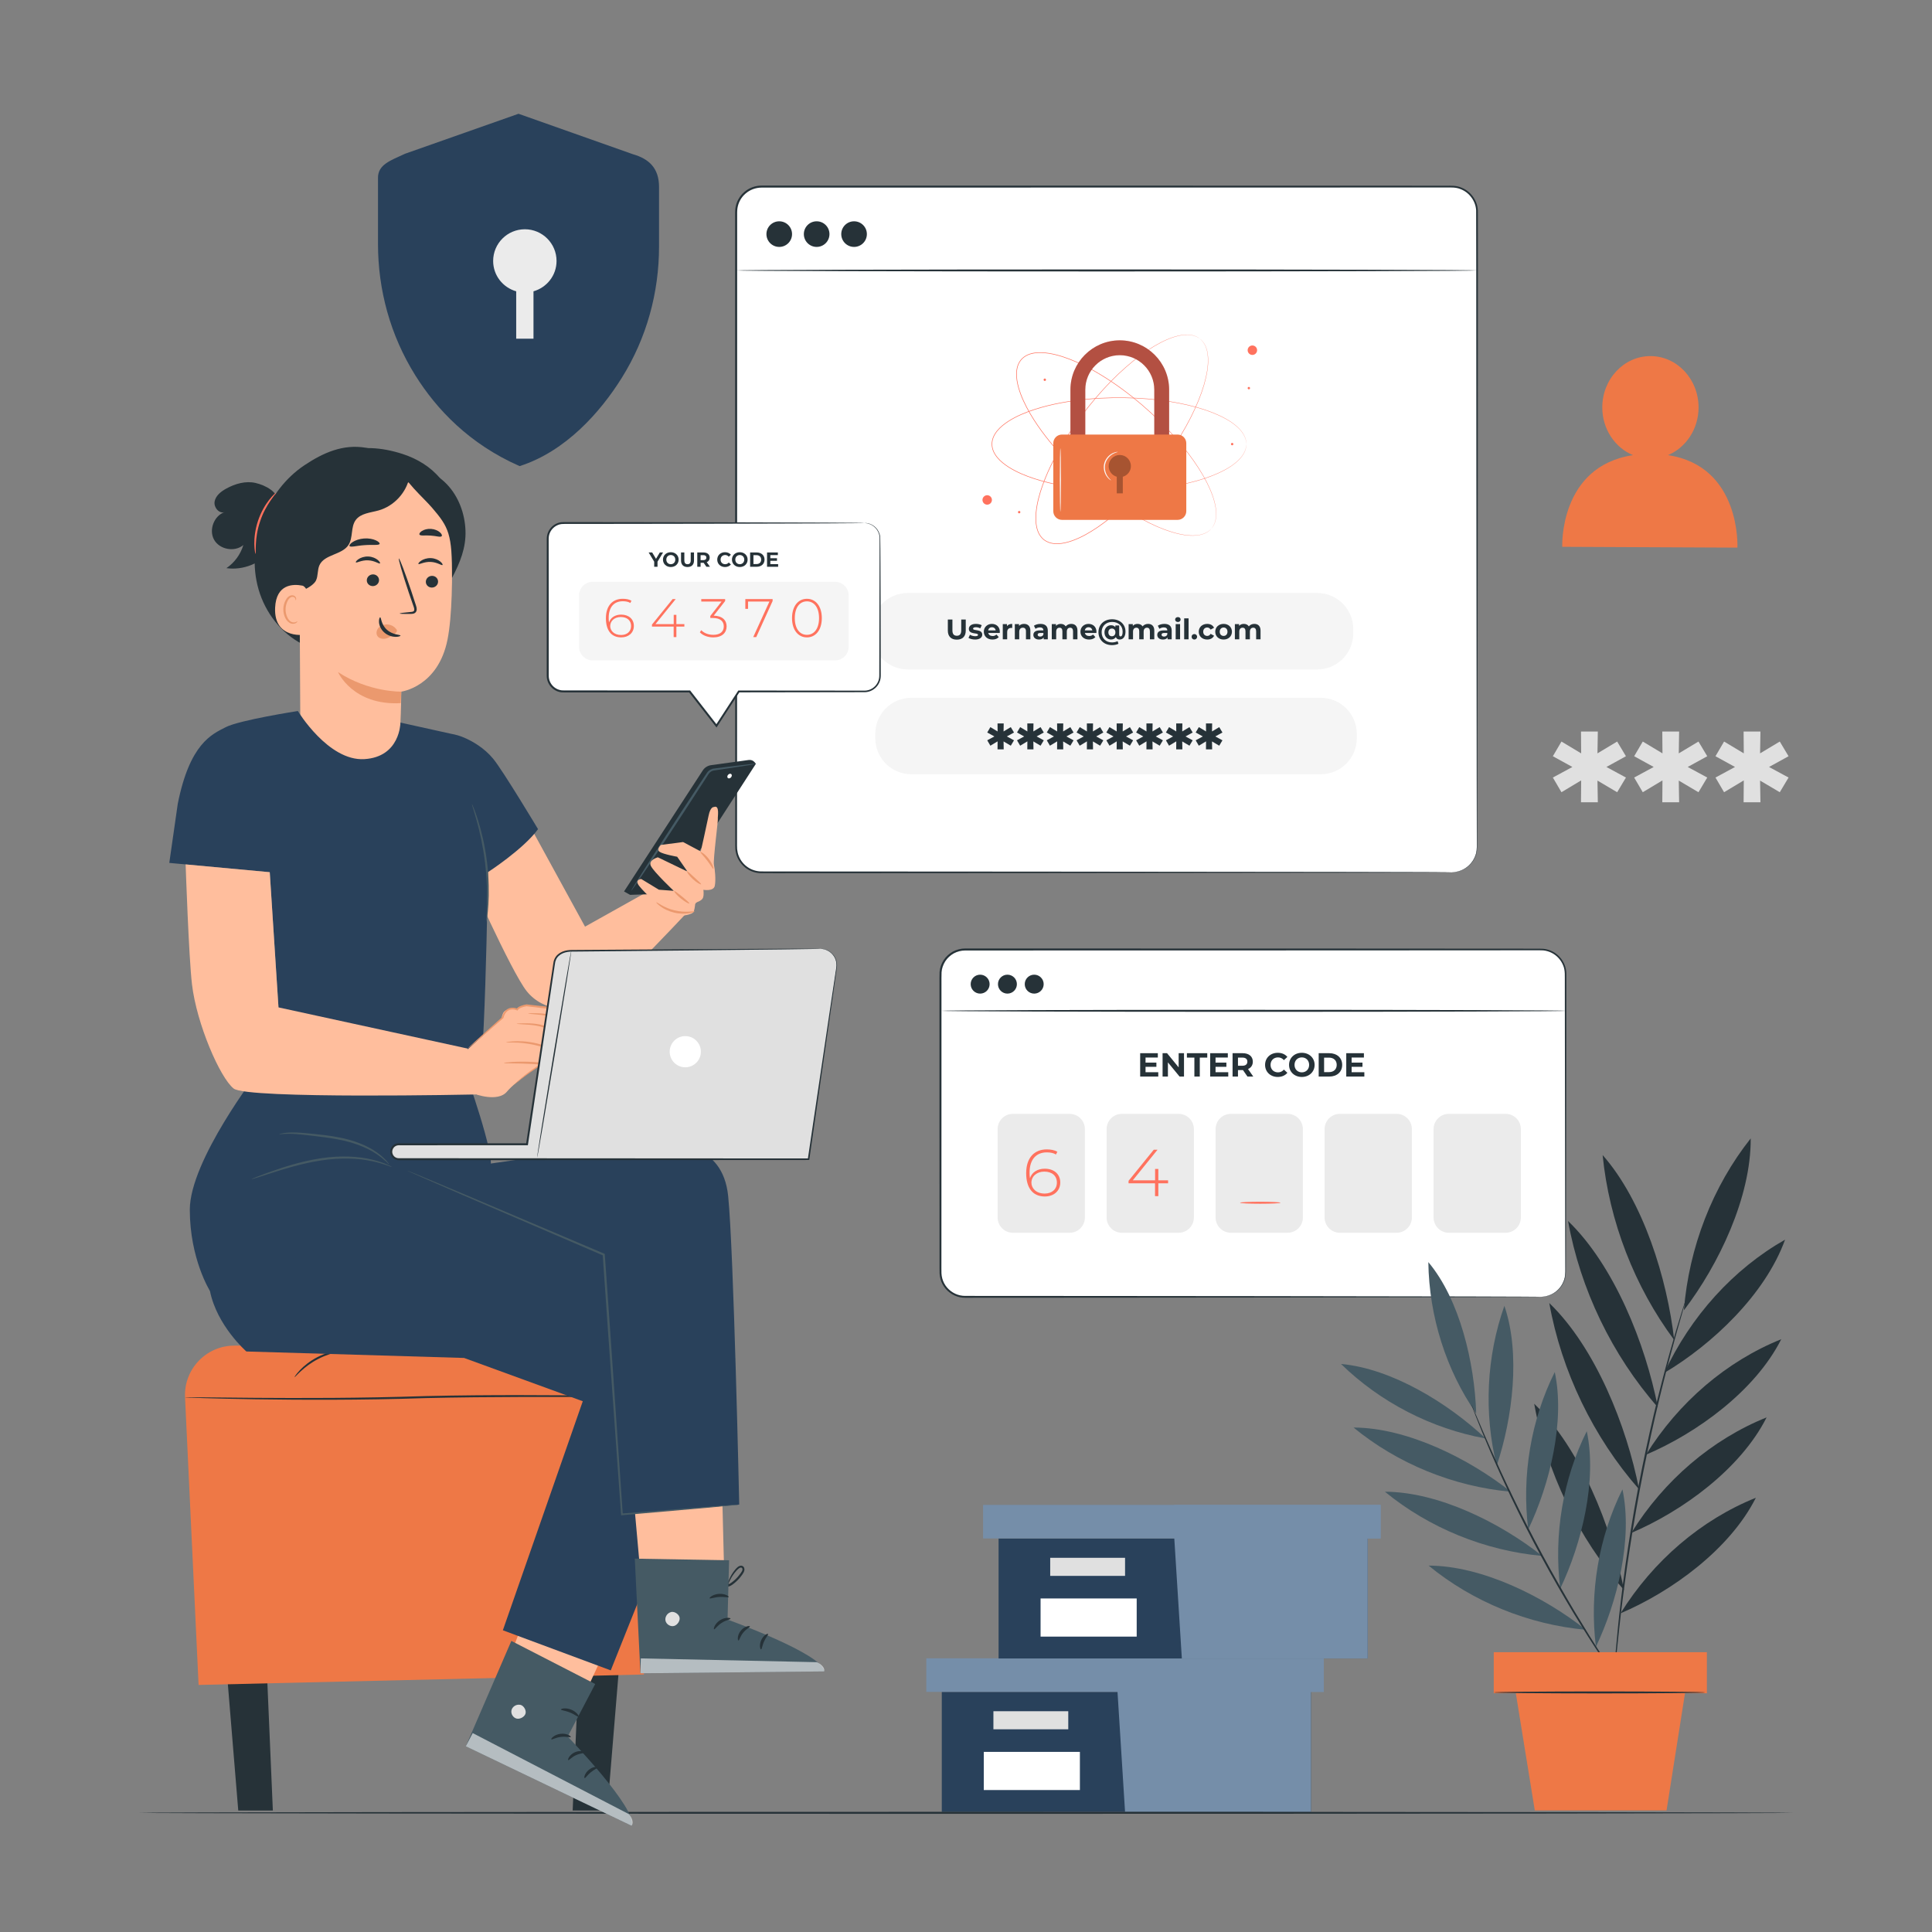 <svg width="646" height="646" viewBox="0 0 646 646" fill="none" xmlns="http://www.w3.org/2000/svg">
<rect x="0" y="0" width="646" height="646" fill="#808080" stroke="none"/>
<path d="M557.719 152.186C563.676 149.687 567.911 143.545 567.946 136.308C567.984 126.828 560.81 119.108 551.92 119.068C543.033 119.027 535.794 126.679 535.754 136.16C535.724 143.464 539.989 149.679 546.011 152.186C521.241 155.917 522.365 182.839 522.365 182.839L580.938 183.109C580.938 183.109 582.273 155.894 557.719 152.186Z" fill="#EE7846"/>
<path d="M211.654 51.577L173.377 38.04L135.473 51.394C130.634 53.645 126.389 54.993 126.389 59.432V81.534C126.389 96.883 130.473 112.094 138.875 125.522C145.946 136.821 156.894 148.457 173.748 155.853C189.242 150.896 200.808 137.684 207.878 126.385C216.281 112.957 220.364 97.746 220.364 82.397V62.52C220.365 56.19 216.959 53.099 211.654 51.577Z" fill="#29415B"/>
<path d="M186.091 87.258C186.091 81.405 181.346 76.659 175.493 76.659C169.64 76.659 164.895 81.405 164.895 87.258C164.895 92.101 168.163 96.141 172.601 97.406V113.251H178.383V97.406C182.822 96.141 186.091 92.101 186.091 87.258Z" fill="#EBEBEB"/>
<path d="M537.137 256.453L543.665 259.987L540.73 264.897L534.142 261.005L534.262 268.251H528.633L528.692 260.944L522.105 264.897L519.229 259.987L525.757 256.453L519.229 252.86L522.105 247.949L528.692 251.903L528.633 244.595H534.262L534.142 251.903L540.73 247.949L543.665 252.86L537.137 256.453Z" fill="#E0E0E0"/>
<path d="M564.323 256.453L570.851 259.987L567.916 264.897L561.328 261.005L561.448 268.251H555.819L555.878 260.944L549.29 264.897L546.414 259.987L552.943 256.453L546.414 252.86L549.29 247.949L555.878 251.903L555.819 244.595H561.448L561.328 251.903L567.916 247.949L570.851 252.86L564.323 256.453Z" fill="#E0E0E0"/>
<path d="M591.51 256.453L598.038 259.987L595.103 264.897L588.515 261.005L588.635 268.251H583.006L583.065 260.944L576.478 264.897L573.602 259.987L580.13 256.453L573.602 252.86L576.478 247.949L583.065 251.903L583.006 244.595H588.635L588.515 251.903L595.103 247.949L598.038 252.86L591.51 256.453Z" fill="#E0E0E0"/>
<path d="M314.904 565.708V605.842H373.593H438.324V565.708H314.904Z" fill="#29415B"/>
<path d="M309.727 554.489V565.709H442.641V554.489H373.594H309.727Z" fill="#758EA9"/>
<path d="M376.183 605.842H438.324V565.709H442.641V554.489H373.594V564.671L376.183 605.842Z" fill="#758EA9"/>
<path d="M357.195 572.18H332.166V578.222H357.195V572.18Z" fill="#E0E0E0"/>
<path d="M361.084 585.775H328.945V598.532H361.084V585.775Z" fill="white"/>
<path d="M333.895 514.408V554.542H392.582H457.314V514.408H333.895Z" fill="#29415B"/>
<path d="M328.717 503.189V514.408H461.63V503.189H392.583H328.717Z" fill="#758EA9"/>
<path d="M395.172 554.542H457.314V514.408H461.629V503.189H392.582V513.371L395.172 554.542Z" fill="#758EA9"/>
<path d="M376.185 520.881H351.156V526.923H376.185V520.881Z" fill="#E0E0E0"/>
<path d="M380.074 534.475H347.936V547.232H380.074V534.475Z" fill="white"/>
<path d="M599.576 606.149C599.576 606.335 475.738 606.485 323.012 606.485C170.233 606.485 46.422 606.334 46.422 606.149C46.422 605.965 170.233 605.813 323.012 605.813C475.738 605.813 599.576 605.963 599.576 606.149Z" fill="#263238"/>
<path d="M485.412 291.678H254.615C249.935 291.678 246.139 287.884 246.139 283.203V70.864C246.139 66.183 249.933 62.387 254.615 62.387H485.412C490.093 62.387 493.887 66.182 493.887 70.864V283.201C493.889 287.882 490.093 291.678 485.412 291.678Z" fill="white"/>
<path d="M485.413 291.678C485.413 291.678 485.618 291.656 486.023 291.63C486.426 291.603 487.029 291.519 487.797 291.297C488.555 291.059 489.485 290.669 490.431 289.958C491.369 289.252 492.343 288.227 492.998 286.814C493.731 285.417 493.879 283.652 493.806 281.723C493.8 279.792 493.795 277.679 493.79 275.393C493.781 270.816 493.771 265.537 493.759 259.595C493.733 235.815 493.697 201.42 493.652 158.921C493.639 137.668 493.626 114.39 493.611 89.4C493.599 83.158 493.587 76.809 493.576 70.36C493.426 67.231 491.267 64.285 488.272 63.205C486.79 62.587 485.166 62.687 483.503 62.683C481.852 62.684 480.193 62.684 478.53 62.685C465.219 62.689 451.518 62.694 437.469 62.7C381.271 62.707 319.489 62.716 254.64 62.727C252.687 62.729 250.758 63.443 249.292 64.72C247.814 65.983 246.826 67.794 246.568 69.713C246.435 70.656 246.488 71.674 246.477 72.68V75.696C246.477 77.705 246.477 79.71 246.477 81.711C246.477 89.719 246.475 97.674 246.475 105.572C246.474 121.367 246.472 136.929 246.47 152.221C246.464 182.805 246.457 212.305 246.451 240.408C246.446 254.46 246.442 268.161 246.437 281.474C246.443 282.301 246.415 283.152 246.473 283.939C246.561 284.732 246.722 285.522 247.031 286.26C247.627 287.74 248.664 289.026 249.963 289.931C251.266 290.831 252.822 291.344 254.395 291.378C256.019 291.382 257.638 291.387 259.249 291.391C265.707 291.394 272.062 291.398 278.31 291.4C303.301 291.415 326.581 291.429 347.834 291.442C390.333 291.487 424.725 291.523 448.503 291.549C460.382 291.576 469.606 291.598 475.873 291.612C478.995 291.626 481.378 291.638 482.99 291.646C484.591 291.655 485.413 291.678 485.413 291.678C485.413 291.678 484.591 291.701 482.988 291.713C481.375 291.721 478.993 291.731 475.87 291.747C469.605 291.761 460.379 291.783 448.5 291.81C424.722 291.836 390.331 291.872 347.832 291.917C326.578 291.93 303.299 291.943 278.308 291.959C272.06 291.961 265.704 291.965 259.247 291.968C257.631 291.965 256.007 291.961 254.377 291.959C252.694 291.922 251.023 291.375 249.627 290.412C248.234 289.443 247.121 288.067 246.482 286.48C246.152 285.69 245.975 284.843 245.882 283.992C245.819 283.123 245.85 282.312 245.842 281.475C245.837 268.162 245.833 254.461 245.828 240.409C245.822 212.307 245.815 182.805 245.809 152.222C245.807 136.93 245.805 121.367 245.804 105.573C245.804 97.677 245.802 89.721 245.802 81.713C245.802 79.71 245.802 77.705 245.802 75.697V72.682C245.815 71.68 245.756 70.674 245.901 69.62C246.18 67.542 247.251 65.579 248.849 64.214C250.434 62.831 252.53 62.056 254.637 62.056C319.486 62.065 381.27 62.074 437.467 62.082C451.516 62.087 465.216 62.091 478.528 62.096C480.192 62.096 481.849 62.097 483.501 62.097C485.117 62.103 486.88 61.997 488.474 62.661C491.682 63.822 493.989 66.976 494.148 70.328C494.154 76.79 494.16 83.149 494.166 89.403C494.151 114.392 494.138 137.67 494.125 158.924C494.08 201.423 494.043 235.817 494.018 259.598C494.006 265.54 493.996 270.819 493.986 275.395C493.98 277.682 493.975 279.794 493.971 281.726C494.034 283.639 493.872 285.471 493.117 286.876C492.441 288.307 491.445 289.338 490.489 290.044C489.525 290.754 488.581 291.137 487.812 291.367C487.036 291.58 486.427 291.652 486.021 291.668C485.618 291.679 485.413 291.678 485.413 291.678Z" fill="#263238"/>
<path d="M264.835 78.279C264.835 80.644 262.918 82.562 260.553 82.562C258.187 82.562 256.27 80.644 256.27 78.279C256.27 75.913 258.187 73.996 260.553 73.996C262.918 73.996 264.835 75.913 264.835 78.279Z" fill="#263238"/>
<path d="M273.064 82.562C275.43 82.562 277.347 80.644 277.347 78.279C277.347 75.913 275.43 73.996 273.064 73.996C270.699 73.996 268.781 75.913 268.781 78.279C268.781 80.644 270.699 82.562 273.064 82.562Z" fill="#263238"/>
<path d="M285.572 82.562C287.937 82.562 289.855 80.644 289.855 78.279C289.855 75.913 287.937 73.996 285.572 73.996C283.207 73.996 281.289 75.913 281.289 78.279C281.289 80.644 283.207 82.562 285.572 82.562Z" fill="#263238"/>
<path d="M493.889 90.428C493.889 90.615 438.423 90.764 370.02 90.764C301.593 90.764 246.139 90.613 246.139 90.428C246.139 90.244 301.591 90.093 370.02 90.093C438.423 90.093 493.889 90.244 493.889 90.428Z" fill="#263238"/>
<path d="M405.011 176.804C405.011 176.804 405.11 176.667 405.307 176.406C405.358 176.34 405.413 176.268 405.474 176.186C405.531 176.102 405.581 176.002 405.642 175.897C405.762 175.686 405.912 175.446 406.019 175.144C406.077 174.995 406.148 174.841 406.208 174.672C406.256 174.5 406.305 174.319 406.358 174.128C406.418 173.94 406.451 173.737 406.483 173.524C406.51 173.31 406.568 173.091 406.576 172.857C406.677 171.927 406.615 170.841 406.429 169.642C406.058 167.238 405.038 164.407 403.478 161.331C401.92 158.247 399.775 154.93 397.139 151.473C394.502 148.014 391.332 144.443 387.688 140.857C384.04 137.274 379.909 133.676 375.28 130.265C372.963 128.562 370.52 126.911 367.945 125.356C365.373 123.797 362.66 122.344 359.798 121.084C356.936 119.84 353.917 118.756 350.732 118.241C349.145 117.997 347.508 117.878 345.897 118.123C345.094 118.247 344.305 118.465 343.561 118.798C342.83 119.155 342.157 119.63 341.601 120.231C341.068 120.851 340.668 121.573 340.396 122.34C340.149 123.116 340.019 123.925 339.988 124.738C339.927 126.366 340.23 127.979 340.654 129.528C341.526 132.634 342.948 135.512 344.508 138.214C346.086 140.915 347.839 143.446 349.68 145.824C351.519 148.207 353.437 150.447 355.393 152.554C359.309 156.766 363.355 160.461 367.329 163.678C371.307 166.892 375.217 169.635 378.953 171.861C382.688 174.086 386.227 175.839 389.467 177.036C392.701 178.237 395.63 178.927 398.06 179.022C399.272 179.07 400.358 179.008 401.27 178.803C401.501 178.769 401.713 178.686 401.921 178.635C402.129 178.579 402.328 178.524 402.507 178.441C402.69 178.367 402.864 178.297 403.029 178.23C403.19 178.151 403.336 178.065 403.476 177.99C403.765 177.849 403.986 177.673 404.182 177.53C404.279 177.458 404.373 177.396 404.451 177.33C404.524 177.26 404.59 177.195 404.65 177.139C404.886 176.918 405.011 176.804 405.011 176.804C405.011 176.804 404.896 176.925 404.662 177.158C404.604 177.216 404.538 177.281 404.466 177.353C404.39 177.42 404.296 177.483 404.2 177.557C404.005 177.703 403.784 177.883 403.496 178.027C403.355 178.105 403.209 178.193 403.049 178.273C402.882 178.341 402.708 178.414 402.524 178.489C402.343 178.573 402.144 178.629 401.935 178.688C401.726 178.741 401.513 178.826 401.28 178.861C400.363 179.074 399.272 179.142 398.055 179.1C395.613 179.016 392.674 178.334 389.429 177.14C386.177 175.95 382.627 174.202 378.882 171.981C375.135 169.759 371.216 167.018 367.228 163.806C363.244 160.591 359.188 156.895 355.263 152.68C353.303 150.57 351.379 148.327 349.534 145.941C347.687 143.557 345.928 141.021 344.344 138.313C342.776 135.602 341.348 132.714 340.468 129.583C340.042 128.021 339.733 126.39 339.795 124.734C339.826 123.907 339.959 123.08 340.212 122.283C340.491 121.493 340.904 120.749 341.455 120.107C342.03 119.486 342.725 118.995 343.477 118.628C344.241 118.284 345.047 118.062 345.865 117.935C347.503 117.687 349.157 117.809 350.758 118.055C353.967 118.573 356.998 119.664 359.869 120.913C362.738 122.178 365.458 123.637 368.036 125.2C370.616 126.761 373.063 128.416 375.381 130.124C380.015 133.544 384.147 137.152 387.795 140.744C391.44 144.341 394.609 147.923 397.244 151.392C399.877 154.859 402.018 158.187 403.571 161.282C405.126 164.371 406.138 167.213 406.5 169.631C406.681 170.835 406.737 171.927 406.63 172.862C406.622 173.097 406.562 173.318 406.533 173.533C406.5 173.747 406.465 173.951 406.403 174.141C406.349 174.332 406.297 174.513 406.248 174.686C406.187 174.854 406.115 175.009 406.054 175.158C405.943 175.462 405.79 175.701 405.666 175.911C405.603 176.016 405.551 176.115 405.493 176.199C405.43 176.279 405.373 176.352 405.321 176.416C405.12 176.675 405.011 176.804 405.011 176.804Z" fill="#FF725E"/>
<path d="M416.74 148.492C416.74 148.492 416.722 148.324 416.696 147.997C416.69 147.916 416.683 147.824 416.674 147.722C416.66 147.621 416.632 147.513 416.607 147.394C416.556 147.156 416.509 146.878 416.386 146.581C416.331 146.431 416.28 146.27 416.213 146.104C416.134 145.944 416.05 145.776 415.964 145.599C415.884 145.418 415.773 145.245 415.655 145.064C415.534 144.887 415.432 144.685 415.28 144.505C414.736 143.744 413.968 142.975 413.031 142.205C411.154 140.659 408.509 139.225 405.296 137.967C402.08 136.704 398.272 135.656 394.004 134.83C389.734 134.005 384.991 133.449 379.883 133.199C374.776 132.955 369.298 133.018 363.573 133.555C360.711 133.827 357.789 134.221 354.832 134.775C351.874 135.324 348.882 136.046 345.908 137.01C342.944 137.987 339.97 139.187 337.251 140.924C335.904 141.797 334.604 142.8 333.565 144.053C333.048 144.679 332.605 145.368 332.272 146.112C331.964 146.865 331.778 147.668 331.764 148.487C331.778 149.306 331.962 150.11 332.269 150.863C332.603 151.607 333.043 152.297 333.561 152.924C334.599 154.179 335.9 155.181 337.247 156.055C339.966 157.793 342.941 158.995 345.905 159.972C348.879 160.937 351.873 161.658 354.83 162.208C357.788 162.762 360.711 163.156 363.573 163.428C369.299 163.964 374.777 164.028 379.885 163.783C384.992 163.532 389.736 162.977 394.006 162.151C398.274 161.326 402.083 160.278 405.297 159.014C408.509 157.757 411.155 156.323 413.031 154.776C413.968 154.006 414.735 153.236 415.279 152.477C415.43 152.297 415.532 152.095 415.654 151.917C415.771 151.736 415.884 151.563 415.963 151.382C416.05 151.205 416.133 151.037 416.212 150.877C416.279 150.712 416.329 150.55 416.385 150.4C416.506 150.103 416.554 149.825 416.606 149.588C416.629 149.469 416.659 149.36 416.673 149.26C416.681 149.159 416.689 149.067 416.695 148.984C416.722 148.66 416.74 148.492 416.74 148.492C416.74 148.492 416.735 148.66 416.716 148.988C416.711 149.071 416.705 149.163 416.699 149.265C416.686 149.365 416.659 149.475 416.637 149.595C416.589 149.834 416.544 150.115 416.425 150.415C416.371 150.566 416.322 150.729 416.256 150.895C416.177 151.057 416.096 151.227 416.009 151.406C415.93 151.588 415.819 151.763 415.702 151.946C415.58 152.125 415.478 152.329 415.328 152.51C414.785 153.279 414.017 154.057 413.08 154.835C411.201 156.397 408.554 157.845 405.337 159.115C402.119 160.391 398.305 161.45 394.032 162.284C389.757 163.12 385.007 163.683 379.894 163.942C374.78 164.194 369.294 164.136 363.558 163.603C360.691 163.333 357.762 162.941 354.798 162.388C351.833 161.838 348.833 161.116 345.848 160.15C342.874 159.17 339.886 157.966 337.145 156.216C335.787 155.333 334.472 154.323 333.415 153.046C332.888 152.408 332.437 151.703 332.095 150.939C331.778 150.164 331.588 149.334 331.574 148.488C331.588 147.642 331.781 146.812 332.097 146.039C332.439 145.275 332.892 144.571 333.419 143.933C334.477 142.657 335.791 141.646 337.151 140.766C339.891 139.017 342.878 137.812 345.852 136.834C348.837 135.868 351.835 135.146 354.801 134.598C357.764 134.045 360.692 133.652 363.559 133.382C369.294 132.85 374.78 132.792 379.894 133.044C385.007 133.302 389.757 133.865 394.032 134.7C398.305 135.535 402.119 136.593 405.337 137.869C408.554 139.139 411.201 140.586 413.08 142.15C414.017 142.927 414.785 143.705 415.328 144.474C415.478 144.655 415.58 144.859 415.702 145.039C415.819 145.221 415.93 145.396 416.009 145.58C416.096 145.758 416.178 145.929 416.256 146.09C416.322 146.257 416.372 146.42 416.425 146.571C416.544 146.871 416.589 147.151 416.637 147.39C416.659 147.51 416.687 147.619 416.699 147.721C416.705 147.823 416.711 147.915 416.716 147.997C416.735 148.324 416.74 148.492 416.74 148.492Z" fill="#FF725E"/>
<path d="M401.2 113.252C401.2 113.252 401.057 113.162 400.783 112.983C400.714 112.938 400.637 112.887 400.553 112.832C400.465 112.781 400.362 112.737 400.253 112.684C400.035 112.58 399.785 112.447 399.475 112.36C399.323 112.312 399.164 112.253 398.992 112.205C398.818 112.17 398.633 112.133 398.439 112.093C398.248 112.045 398.041 112.027 397.827 112.01C397.612 111.997 397.389 111.954 397.155 111.963C396.22 111.927 395.141 112.063 393.959 112.332C391.586 112.868 388.832 114.08 385.869 115.849C382.9 117.615 379.739 119.984 376.473 122.851C373.204 125.719 369.859 129.129 366.532 133.011C363.209 136.898 359.904 141.266 356.82 146.12C355.281 148.548 353.802 151.099 352.428 153.777C351.05 156.451 349.788 159.257 348.728 162.199C347.684 165.14 346.811 168.226 346.518 171.438C346.383 173.039 346.378 174.68 346.732 176.269C346.91 177.061 347.183 177.834 347.568 178.552C347.974 179.257 348.496 179.896 349.133 180.408C349.789 180.898 350.536 181.246 351.32 181.465C352.112 181.658 352.927 181.733 353.74 181.707C355.368 181.655 356.957 181.242 358.474 180.712C361.513 179.628 364.285 178.012 366.873 176.269C369.458 174.509 371.861 172.587 374.108 170.585C376.359 168.587 378.461 166.518 380.429 164.423C384.362 160.226 387.769 155.935 390.704 151.748C393.636 147.558 396.102 143.469 398.066 139.588C400.028 135.709 401.534 132.057 402.505 128.741C403.479 125.433 403.966 122.464 403.894 120.032C403.859 118.82 403.722 117.741 403.453 116.846C403.404 116.617 403.307 116.412 403.242 116.208C403.172 116.004 403.102 115.81 403.009 115.635C402.922 115.458 402.841 115.289 402.762 115.129C402.673 114.975 402.576 114.836 402.492 114.7C402.332 114.422 402.141 114.214 401.984 114.028C401.906 113.936 401.837 113.847 401.766 113.775C401.691 113.706 401.623 113.644 401.562 113.59C401.322 113.368 401.2 113.252 401.2 113.252C401.2 113.252 401.329 113.359 401.577 113.575C401.639 113.629 401.709 113.69 401.785 113.757C401.858 113.829 401.928 113.917 402.008 114.009C402.167 114.193 402.362 114.4 402.526 114.678C402.612 114.814 402.711 114.952 402.802 115.107C402.882 115.268 402.966 115.438 403.054 115.615C403.15 115.789 403.221 115.984 403.293 116.188C403.362 116.394 403.46 116.599 403.512 116.829C403.787 117.73 403.93 118.812 403.972 120.029C404.055 122.471 403.577 125.451 402.611 128.771C401.649 132.097 400.149 135.758 398.19 139.648C396.231 143.539 393.767 147.638 390.837 151.839C387.903 156.035 384.496 160.335 380.56 164.541C378.59 166.642 376.487 168.716 374.232 170.72C371.982 172.728 369.573 174.657 366.98 176.423C364.383 178.173 361.602 179.797 358.538 180.89C357.009 181.424 355.404 181.844 353.748 181.897C352.921 181.923 352.086 181.846 351.273 181.649C350.467 181.424 349.696 181.066 349.018 180.558C348.357 180.029 347.82 179.368 347.403 178.644C347.007 177.906 346.729 177.116 346.547 176.309C346.187 174.691 346.195 173.034 346.33 171.42C346.626 168.182 347.505 165.084 348.554 162.134C349.618 159.184 350.886 156.371 352.268 153.691C353.647 151.009 355.131 148.455 356.674 146.025C359.767 141.165 363.082 136.794 366.414 132.907C369.752 129.023 373.107 125.615 376.386 122.748C379.664 119.882 382.837 117.517 385.818 115.756C388.792 113.991 391.559 112.785 393.944 112.258C395.133 111.995 396.218 111.863 397.159 111.905C397.394 111.898 397.617 111.942 397.835 111.956C398.05 111.975 398.257 111.995 398.45 112.044C398.643 112.085 398.828 112.124 399.004 112.161C399.176 112.21 399.336 112.272 399.488 112.321C399.798 112.411 400.048 112.547 400.266 112.656C400.375 112.712 400.478 112.757 400.566 112.808C400.65 112.867 400.726 112.918 400.795 112.965C401.065 113.152 401.2 113.252 401.2 113.252Z" fill="#FF725E"/>
<path d="M331.204 166.048C331.821 166.665 331.821 167.665 331.204 168.282C330.588 168.898 329.586 168.898 328.97 168.282C328.354 167.665 328.354 166.664 328.97 166.048C329.588 165.432 330.588 165.432 331.204 166.048Z" fill="#FF725E"/>
<path d="M420.336 117.097C420.336 117.969 419.629 118.677 418.756 118.677C417.884 118.677 417.176 117.97 417.176 117.097C417.176 116.225 417.883 115.517 418.756 115.517C419.628 115.517 420.336 116.225 420.336 117.097Z" fill="#FF725E"/>
<path d="M341.181 171.243C341.181 171.465 341.001 171.645 340.779 171.645C340.557 171.645 340.377 171.465 340.377 171.243C340.377 171.021 340.557 170.841 340.779 170.841C341.001 170.841 341.181 171.021 341.181 171.243Z" fill="#FF725E"/>
<path d="M349.749 126.977C349.749 127.199 349.569 127.378 349.347 127.378C349.125 127.378 348.945 127.199 348.945 126.977C348.945 126.754 349.125 126.575 349.347 126.575C349.569 126.575 349.749 126.754 349.749 126.977Z" fill="#FF725E"/>
<path d="M412.399 148.492C412.399 148.714 412.22 148.894 411.998 148.894C411.775 148.894 411.596 148.714 411.596 148.492C411.596 148.27 411.775 148.09 411.998 148.09C412.22 148.092 412.399 148.271 412.399 148.492Z" fill="#FF725E"/>
<path d="M417.979 129.776C417.979 129.999 417.8 130.178 417.578 130.178C417.355 130.178 417.176 129.999 417.176 129.776C417.176 129.554 417.355 129.375 417.578 129.375C417.8 129.375 417.979 129.554 417.979 129.776Z" fill="#FF725E"/>
<path d="M390.92 157.32H385.955V130.298C385.955 123.938 380.781 118.763 374.42 118.763C368.06 118.763 362.885 123.938 362.885 130.298V157.32H357.92V130.298C357.92 121.2 365.322 113.798 374.419 113.798C383.516 113.798 390.919 121.2 390.919 130.298V157.32H390.92Z" fill="#FF725E"/>
<g opacity="0.3">
<path d="M390.92 157.32H385.955V130.298C385.955 123.938 380.781 118.763 374.42 118.763C368.06 118.763 362.885 123.938 362.885 130.298V157.32H357.92V130.298C357.92 121.2 365.322 113.798 374.419 113.798C383.516 113.798 390.919 121.2 390.919 130.298V157.32H390.92Z" fill="black"/>
</g>
<path d="M393.747 173.831H355.095C353.488 173.831 352.186 172.528 352.186 170.921V148.209C352.186 146.602 353.488 145.3 355.095 145.3H393.747C395.354 145.3 396.656 146.602 396.656 148.209V170.921C396.656 172.527 395.354 173.831 393.747 173.831Z" fill="#EE7846"/>
<g opacity="0.3">
<path d="M378.137 155.847C378.137 153.794 376.473 152.13 374.42 152.13C372.367 152.13 370.703 153.794 370.703 155.847C370.703 157.546 371.849 158.964 373.406 159.407V164.964H375.434V159.407C376.991 158.964 378.137 157.546 378.137 155.847Z" fill="black"/>
</g>
<path d="M354.558 171.125C354.456 171.125 354.373 166.367 354.373 160.499C354.373 154.629 354.456 149.872 354.558 149.872C354.66 149.872 354.743 154.629 354.743 160.499C354.741 166.367 354.659 171.125 354.558 171.125Z" fill="#FAFAFA"/>
<path d="M371.51 160.613C371.499 160.631 371.336 160.554 371.075 160.366C370.813 160.178 370.464 159.857 370.116 159.389C369.423 158.479 368.79 156.828 369.2 155.045C369.632 153.266 370.939 152.075 371.967 151.572C372.486 151.31 372.942 151.18 373.261 151.129C373.58 151.078 373.759 151.083 373.761 151.103C373.777 151.173 373.056 151.24 372.092 151.801C371.142 152.337 369.957 153.486 369.56 155.129C369.178 156.775 369.722 158.335 370.331 159.239C370.942 160.175 371.556 160.557 371.51 160.613Z" fill="#FAFAFA"/>
<path d="M440.446 223.839H303.52C296.871 223.839 291.482 218.45 291.482 211.801V210.32C291.482 203.671 296.871 198.282 303.52 198.282H440.446C447.095 198.282 452.484 203.671 452.484 210.32V211.801C452.484 218.449 447.095 223.839 440.446 223.839Z" fill="#F5F5F5"/>
<path d="M441.632 258.883H304.706C298.057 258.883 292.668 253.494 292.668 246.846V245.364C292.668 238.715 298.057 233.326 304.706 233.326H441.632C448.28 233.326 453.669 238.715 453.669 245.364V246.846C453.669 253.494 448.279 258.883 441.632 258.883Z" fill="#F5F5F5"/>
<path d="M316.928 210.858V207.157H318.459V210.801C318.459 212.057 319.007 212.577 319.932 212.577C320.867 212.577 321.406 212.057 321.406 210.801V207.157H322.916V210.858C322.916 212.803 321.802 213.88 319.924 213.88C318.043 213.88 316.928 212.804 316.928 210.858Z" fill="#263238"/>
<path d="M323.832 213.295L324.323 212.237C324.776 212.53 325.465 212.728 326.088 212.728C326.767 212.728 327.023 212.548 327.023 212.265C327.023 211.434 323.955 212.285 323.955 210.254C323.955 209.29 324.824 208.61 326.306 208.61C327.004 208.61 327.779 208.77 328.261 209.055L327.77 210.102C327.269 209.819 326.769 209.725 326.306 209.725C325.645 209.725 325.362 209.933 325.362 210.198C325.362 211.066 328.432 210.226 328.432 212.228C328.432 213.172 327.553 213.843 326.034 213.843C325.172 213.843 324.304 213.606 323.832 213.295Z" fill="#263238"/>
<path d="M334.285 211.643H330.442C330.582 212.276 331.12 212.662 331.895 212.662C332.434 212.662 332.821 212.502 333.17 212.171L333.953 213.021C333.482 213.56 332.772 213.843 331.856 213.843C330.1 213.843 328.957 212.738 328.957 211.227C328.957 209.706 330.119 208.612 331.669 208.612C333.16 208.612 334.312 209.613 334.312 211.246C334.314 211.36 334.294 211.52 334.285 211.643ZM330.423 210.783H332.926C332.823 210.141 332.341 209.725 331.679 209.725C331.009 209.725 330.527 210.131 330.423 210.783Z" fill="#263238"/>
<path d="M338.452 208.612V209.972C338.328 209.963 338.235 209.953 338.121 209.953C337.309 209.953 336.77 210.396 336.77 211.369V213.767H335.297V208.687H336.704V209.357C337.062 208.866 337.666 208.612 338.452 208.612Z" fill="#263238"/>
<path d="M344.522 210.858V213.766H343.049V211.084C343.049 210.263 342.67 209.885 342.019 209.885C341.311 209.885 340.801 210.319 340.801 211.255V213.766H339.328V208.686H340.735V209.281C341.132 208.847 341.727 208.61 342.416 208.61C343.616 208.611 344.522 209.31 344.522 210.858Z" fill="#263238"/>
<path d="M350.35 210.869V213.768H348.972V213.135C348.699 213.597 348.17 213.843 347.423 213.843C346.233 213.843 345.525 213.181 345.525 212.304C345.525 211.407 346.157 210.783 347.706 210.783H348.877C348.877 210.15 348.498 209.782 347.706 209.782C347.168 209.782 346.611 209.962 346.242 210.255L345.714 209.225C346.271 208.829 347.091 208.612 347.904 208.612C349.452 208.612 350.35 209.329 350.35 210.869ZM348.877 212.162V211.643H347.867C347.178 211.643 346.961 211.897 346.961 212.237C346.961 212.605 347.272 212.851 347.792 212.851C348.281 212.851 348.706 212.625 348.877 212.162Z" fill="#263238"/>
<path d="M360.264 210.858V213.766H358.791V211.084C358.791 210.263 358.423 209.885 357.827 209.885C357.166 209.885 356.704 210.31 356.704 211.216V213.766H355.23V211.084C355.23 210.263 354.88 209.885 354.268 209.885C353.615 209.885 353.153 210.31 353.153 211.216V213.766H351.68V208.686H353.087V209.272C353.464 208.838 354.03 208.61 354.682 208.61C355.39 208.61 355.995 208.884 356.354 209.441C356.76 208.921 357.42 208.61 358.186 208.61C359.395 208.611 360.264 209.31 360.264 210.858Z" fill="#263238"/>
<path d="M366.593 211.643H362.749C362.89 212.276 363.427 212.662 364.202 212.662C364.741 212.662 365.129 212.502 365.478 212.171L366.26 213.021C365.789 213.56 365.08 213.843 364.164 213.843C362.408 213.843 361.266 212.738 361.266 211.227C361.266 209.706 362.426 208.612 363.976 208.612C365.467 208.612 366.62 209.613 366.62 211.246C366.62 211.36 366.602 211.52 366.593 211.643ZM362.731 210.783H365.232C365.129 210.141 364.647 209.725 363.985 209.725C363.316 209.725 362.834 210.131 362.731 210.783Z" fill="#263238"/>
<path d="M376.327 211.18C376.327 212.87 375.553 213.834 374.391 213.834C373.749 213.834 373.296 213.551 373.098 213.012C372.767 213.542 372.228 213.834 371.483 213.834C370.265 213.834 369.301 212.87 369.301 211.445C369.301 210.027 370.254 209.065 371.483 209.065C372.106 209.065 372.597 209.282 372.938 209.688V209.129H374.221V212.189C374.221 212.642 374.42 212.794 374.675 212.794C375.11 212.794 375.374 212.294 375.374 211.198C375.374 209.282 373.957 207.959 371.86 207.959C369.754 207.959 368.347 209.394 368.347 211.369C368.347 213.38 369.726 214.807 371.823 214.807C372.418 214.807 373.088 214.684 373.683 214.39L373.984 215.259C373.409 215.552 372.568 215.712 371.821 215.712C369.093 215.712 367.289 213.861 367.289 211.369C367.289 208.903 369.111 207.062 371.859 207.062C374.514 207.062 376.327 208.809 376.327 211.18ZM372.957 211.445C372.957 210.623 372.456 210.16 371.776 210.16C371.088 210.16 370.606 210.642 370.606 211.445C370.606 212.256 371.088 212.747 371.776 212.747C372.456 212.747 372.957 212.275 372.957 211.445Z" fill="#263238"/>
<path d="M385.959 210.858V213.766H384.486V211.084C384.486 210.263 384.118 209.885 383.522 209.885C382.861 209.885 382.4 210.31 382.4 211.216V213.766H380.925V211.084C380.925 210.263 380.575 209.885 379.963 209.885C379.31 209.885 378.848 210.31 378.848 211.216V213.766H377.375V208.686H378.782V209.272C379.159 208.838 379.725 208.61 380.378 208.61C381.086 208.61 381.69 208.884 382.049 209.441C382.455 208.921 383.115 208.61 383.881 208.61C385.091 208.611 385.959 209.31 385.959 210.858Z" fill="#263238"/>
<path d="M391.777 210.869V213.768H390.4V213.135C390.126 213.597 389.598 213.843 388.851 213.843C387.661 213.843 386.953 213.181 386.953 212.304C386.953 211.407 387.585 210.783 389.134 210.783H390.305C390.305 210.15 389.927 209.782 389.134 209.782C388.595 209.782 388.038 209.962 387.67 210.255L387.142 209.225C387.699 208.829 388.519 208.612 389.332 208.612C390.881 208.612 391.777 209.329 391.777 210.869ZM390.305 212.162V211.643H389.294C388.606 211.643 388.389 211.897 388.389 212.237C388.389 212.605 388.7 212.851 389.219 212.851C389.709 212.851 390.134 212.625 390.305 212.162Z" fill="#263238"/>
<path d="M392.932 207.157C392.932 206.694 393.3 206.335 393.848 206.335C394.395 206.335 394.764 206.675 394.764 207.128C394.764 207.619 394.395 207.978 393.848 207.978C393.3 207.978 392.932 207.619 392.932 207.157ZM393.11 208.686H394.583V213.767H393.11V208.686Z" fill="#263238"/>
<path d="M395.951 206.76H397.424V213.767H395.951V206.76Z" fill="#263238"/>
<path d="M398.436 212.918C398.436 212.37 398.841 212.011 399.352 212.011C399.863 212.011 400.268 212.37 400.268 212.918C400.268 213.455 399.862 213.843 399.352 213.843C398.843 213.843 398.436 213.455 398.436 212.918Z" fill="#263238"/>
<path d="M400.824 211.227C400.824 209.697 402.005 208.612 403.658 208.612C404.725 208.612 405.566 209.074 405.934 209.905L404.791 210.519C404.517 210.037 404.111 209.82 403.647 209.82C402.902 209.82 402.316 210.339 402.316 211.227C402.316 212.114 402.902 212.634 403.647 212.634C404.11 212.634 404.517 212.426 404.791 211.935L405.934 212.557C405.566 213.369 404.725 213.842 403.658 213.842C402.005 213.843 400.824 212.756 400.824 211.227Z" fill="#263238"/>
<path d="M406.34 211.227C406.34 209.697 407.519 208.612 409.134 208.612C410.749 208.612 411.92 209.697 411.92 211.227C411.92 212.756 410.749 213.843 409.134 213.843C407.519 213.843 406.34 212.756 406.34 211.227ZM410.429 211.227C410.429 210.348 409.872 209.82 409.136 209.82C408.399 209.82 407.832 210.348 407.832 211.227C407.832 212.105 408.399 212.634 409.136 212.634C409.872 212.634 410.429 212.105 410.429 211.227Z" fill="#263238"/>
<path d="M421.486 210.858V213.766H420.014V211.084C420.014 210.263 419.645 209.885 419.05 209.885C418.388 209.885 417.927 210.31 417.927 211.216V213.766H416.453V211.084C416.453 210.263 416.103 209.885 415.49 209.885C414.838 209.885 414.375 210.31 414.375 211.216V213.766H412.902V208.686H414.309V209.272C414.687 208.838 415.252 208.61 415.905 208.61C416.613 208.61 417.218 208.884 417.577 209.441C417.981 208.921 418.643 208.61 419.409 208.61C420.618 208.611 421.486 209.31 421.486 210.858Z" fill="#263238"/>
<path d="M336.659 246.242L339.051 247.537L337.976 249.337L335.562 247.91L335.606 250.565H333.543L333.566 247.888L331.153 249.337L330.1 247.537L332.491 246.242L330.1 244.926L331.153 243.126L333.566 244.574L333.543 241.897H335.606L335.562 244.574L337.976 243.126L339.051 244.926L336.659 246.242Z" fill="#263238"/>
<path d="M346.616 246.242L349.008 247.537L347.933 249.337L345.519 247.91L345.563 250.565H343.5L343.523 247.888L341.11 249.337L340.057 247.537L342.449 246.242L340.057 244.926L341.11 243.126L343.523 244.574L343.5 241.897H345.563L345.519 244.574L347.933 243.126L349.008 244.926L346.616 246.242Z" fill="#263238"/>
<path d="M356.573 246.242L358.965 247.537L357.89 249.337L355.476 247.91L355.52 250.565H353.457L353.48 247.888L351.067 249.337L350.014 247.537L352.406 246.242L350.014 244.926L351.067 243.126L353.48 244.574L353.457 241.897H355.52L355.476 244.574L357.89 243.126L358.965 244.926L356.573 246.242Z" fill="#263238"/>
<path d="M366.53 246.242L368.922 247.537L367.847 249.337L365.433 247.91L365.477 250.565H363.414L363.437 247.888L361.024 249.337L359.971 247.537L362.363 246.242L359.971 244.926L361.024 243.126L363.437 244.574L363.414 241.897H365.477L365.433 244.574L367.847 243.126L368.922 244.926L366.53 246.242Z" fill="#263238"/>
<path d="M376.487 246.242L378.879 247.537L377.804 249.337L375.39 247.91L375.434 250.565H373.371L373.394 247.888L370.981 249.337L369.928 247.537L372.321 246.242L369.928 244.926L370.981 243.126L373.394 244.574L373.371 241.897H375.434L375.39 244.574L377.804 243.126L378.879 244.926L376.487 246.242Z" fill="#263238"/>
<path d="M386.446 246.242L388.837 247.537L387.762 249.337L385.349 247.91L385.393 250.565H383.329L383.351 247.888L380.938 249.337L379.885 247.537L382.278 246.242L379.885 244.926L380.938 243.126L383.351 244.574L383.329 241.897H385.393L385.349 244.574L387.762 243.126L388.837 244.926L386.446 246.242Z" fill="#263238"/>
<path d="M396.401 246.242L398.793 247.537L397.718 249.337L395.304 247.91L395.348 250.565H393.285L393.308 247.888L390.895 249.337L389.842 247.537L392.235 246.242L389.842 244.926L390.895 243.126L393.308 244.574L393.285 241.897H395.348L395.304 244.574L397.718 243.126L398.793 244.926L396.401 246.242Z" fill="#263238"/>
<path d="M406.358 246.242L408.748 247.537L407.673 249.337L405.259 247.91L405.303 250.565H403.24L403.263 247.888L400.85 249.337L399.797 247.537L402.19 246.242L399.797 244.926L400.85 243.126L403.263 244.574L403.24 241.897H405.303L405.259 244.574L407.673 243.126L408.748 244.926L406.358 246.242Z" fill="#263238"/>
<path d="M515.243 433.621H322.701C318.151 433.621 314.461 429.931 314.461 425.381V325.716C314.461 321.166 318.15 317.476 322.701 317.476H515.243C519.793 317.476 523.483 321.166 523.483 325.716V425.381C523.483 429.933 519.793 433.621 515.243 433.621Z" fill="white"/>
<path d="M515.243 433.621C515.241 433.585 515.805 433.632 516.868 433.425C517.907 433.196 519.511 432.656 521.017 431.165C521.757 430.421 522.44 429.431 522.884 428.214C523.126 427.612 523.251 426.942 523.345 426.243C523.398 425.541 523.388 424.796 523.384 424.02C523.375 420.92 523.365 417.346 523.353 413.324C523.327 397.215 523.291 373.927 523.246 345.154C523.242 341.556 523.238 337.874 523.234 334.107C523.233 332.225 523.23 330.321 523.229 328.397C523.182 326.47 523.432 324.5 522.644 322.739C521.932 320.976 520.558 319.467 518.823 318.597C517.959 318.16 517.009 317.883 516.036 317.783C515.075 317.711 514.027 317.759 513.017 317.746C508.934 317.748 504.777 317.752 500.547 317.755C483.624 317.764 465.544 317.775 446.518 317.786C408.464 317.793 366.63 317.802 322.717 317.811C321.398 317.818 320.09 318.151 318.931 318.768C317.789 319.411 316.784 320.312 316.077 321.414C315.38 322.516 314.913 323.779 314.831 325.085C314.766 326.39 314.813 327.788 314.798 329.132C314.798 334.555 314.797 339.941 314.797 345.288C314.796 355.984 314.793 366.521 314.792 376.877C314.789 387.231 314.787 397.403 314.783 407.364C314.782 412.345 314.779 417.272 314.778 422.144C314.787 423.355 314.757 424.593 314.796 425.772C314.85 426.936 315.164 428.081 315.705 429.104C316.793 431.156 318.807 432.66 321.049 433.134C322.156 433.395 323.339 433.287 324.53 433.311C325.712 433.311 326.89 433.312 328.065 433.312C330.413 433.314 332.747 433.315 335.065 433.316C339.7 433.319 344.274 433.321 348.781 433.324C357.795 433.331 366.547 433.336 375.008 433.341C391.931 433.356 407.693 433.369 422.085 433.382C450.858 433.427 474.143 433.464 490.251 433.489C498.29 433.517 504.534 433.538 508.783 433.553C510.893 433.567 512.504 433.579 513.602 433.586C514.688 433.599 515.243 433.621 515.243 433.621C515.243 433.621 514.688 433.644 513.601 433.656C512.503 433.664 510.89 433.674 508.782 433.69C504.532 433.704 498.288 433.726 490.249 433.753C474.142 433.779 450.856 433.815 422.083 433.86C407.692 433.873 391.929 433.886 375.007 433.902C366.546 433.907 357.794 433.912 348.779 433.918C344.271 433.921 339.699 433.924 335.063 433.926C332.746 433.927 330.412 433.929 328.063 433.93C326.889 433.93 325.711 433.931 324.528 433.931C323.363 433.907 322.146 434.024 320.92 433.744C318.501 433.234 316.328 431.615 315.152 429.402C314.567 428.297 314.227 427.059 314.168 425.805C314.125 424.564 314.155 423.37 314.146 422.146C314.145 417.274 314.142 412.345 314.141 407.365C314.138 397.404 314.136 387.232 314.133 376.878C314.132 366.524 314.129 355.985 314.128 345.29C314.128 339.942 314.127 334.556 314.127 329.133C314.142 327.766 314.092 326.446 314.16 325.034C314.251 323.619 314.754 322.243 315.513 321.048C316.282 319.852 317.369 318.874 318.61 318.177C319.867 317.508 321.291 317.146 322.717 317.14C366.628 317.149 408.463 317.158 446.518 317.165C465.544 317.176 483.624 317.186 500.547 317.196C504.777 317.199 508.936 317.203 513.017 317.206C514.047 317.221 515.033 317.172 516.089 317.251C517.128 317.358 518.141 317.656 519.062 318.124C520.911 319.054 522.371 320.664 523.126 322.544C523.511 323.482 523.712 324.487 523.729 325.489C523.732 326.463 523.734 327.432 523.738 328.396C523.737 330.319 523.734 332.222 523.733 334.106C523.729 337.872 523.725 341.556 523.721 345.153C523.676 373.926 523.64 397.214 523.614 413.323C523.602 417.345 523.592 420.92 523.583 424.019C523.582 424.793 523.588 425.537 523.527 426.261C523.425 426.975 523.291 427.659 523.04 428.271C522.577 429.509 521.872 430.511 521.111 431.259C519.565 432.759 517.932 433.281 516.881 433.491C516.341 433.575 515.933 433.622 515.657 433.616C515.383 433.626 515.243 433.621 515.243 433.621Z" fill="#263238"/>
<path d="M387.286 358.516V359.967H381.238V352.155H387.14V353.606H383.034V355.303H386.661V356.71H383.034V358.516H387.286Z" fill="#263238"/>
<path d="M395.893 352.155V359.967H394.409L390.514 355.224V359.967H388.729V352.155H390.223L394.107 356.898V352.155H395.893Z" fill="#263238"/>
<path d="M399.363 353.628H396.863V352.154H403.671V353.628H401.171V359.965H399.363V353.628Z" fill="#263238"/>
<path d="M410.69 358.516V359.967H404.643V352.155H410.544V353.606H406.438V355.303H410.065V356.71H406.438V358.516H410.69Z" fill="#263238"/>
<path d="M417.108 359.967L415.602 357.79H415.514H413.94V359.967H412.133V352.155H415.514C417.599 352.155 418.905 353.238 418.905 354.99C418.905 356.16 418.314 357.02 417.3 357.455L419.05 359.965H417.108V359.967ZM415.413 353.628H413.94V356.35H415.413C416.518 356.35 417.076 355.836 417.076 354.989C417.076 354.131 416.518 353.628 415.413 353.628Z" fill="#263238"/>
<path d="M423.004 356.061C423.004 353.707 424.811 352.021 427.244 352.021C428.594 352.021 429.721 352.512 430.457 353.405L429.297 354.476C428.773 353.872 428.114 353.561 427.332 353.561C425.871 353.561 424.832 354.587 424.832 356.061C424.832 357.534 425.871 358.561 427.332 358.561C428.112 358.561 428.771 358.248 429.297 357.635L430.457 358.706C429.721 359.609 428.594 360.1 427.233 360.1C424.811 360.1 423.004 358.415 423.004 356.061Z" fill="#263238"/>
<path d="M431.018 356.061C431.018 353.739 432.825 352.021 435.291 352.021C437.746 352.021 439.565 353.728 439.565 356.061C439.565 358.393 437.748 360.1 435.291 360.1C432.825 360.1 431.018 358.381 431.018 356.061ZM437.735 356.061C437.735 354.577 436.687 353.561 435.29 353.561C433.896 353.561 432.846 354.575 432.846 356.061C432.846 357.544 433.896 358.561 435.29 358.561C436.687 358.561 437.735 357.546 437.735 356.061Z" fill="#263238"/>
<path d="M440.928 352.155H444.476C447.031 352.155 448.783 353.695 448.783 356.061C448.783 358.427 447.032 359.965 444.476 359.965H440.928V352.155ZM444.388 358.482C445.938 358.482 446.954 357.556 446.954 356.061C446.954 354.566 445.938 353.64 444.388 353.64H442.737V358.482H444.388Z" fill="#263238"/>
<path d="M456.194 358.516V359.967H450.146V352.155H456.048V353.606H451.942V355.303H455.569V356.71H451.942V358.516H456.194Z" fill="#263238"/>
<path d="M357.648 412.196H338.676C335.856 412.196 333.57 409.91 333.57 407.09V377.543C333.57 374.723 335.856 372.437 338.676 372.437H357.648C360.468 372.437 362.754 374.724 362.754 377.543V407.09C362.754 409.909 360.467 412.196 357.648 412.196Z" fill="#EBEBEB"/>
<path d="M394.091 412.196H375.12C372.299 412.196 370.014 409.91 370.014 407.09V377.543C370.014 374.723 372.299 372.437 375.12 372.437H394.091C396.912 372.437 399.197 374.724 399.197 377.543V407.09C399.197 409.909 396.912 412.196 394.091 412.196Z" fill="#EBEBEB"/>
<path d="M430.535 412.196H411.565C408.745 412.196 406.459 409.91 406.459 407.09V377.543C406.459 374.723 408.746 372.437 411.565 372.437H430.535C433.356 372.437 435.641 374.724 435.641 377.543V407.09C435.643 409.909 433.356 412.196 430.535 412.196Z" fill="#EBEBEB"/>
<path d="M466.98 412.196H448.008C445.188 412.196 442.902 409.91 442.902 407.09V377.543C442.902 374.723 445.189 372.437 448.008 372.437H466.98C469.801 372.437 472.086 374.724 472.086 377.543V407.09C472.086 409.909 469.801 412.196 466.98 412.196Z" fill="#EBEBEB"/>
<path d="M503.423 412.196H484.452C481.631 412.196 479.346 409.91 479.346 407.09V377.543C479.346 374.723 481.631 372.437 484.452 372.437H503.423C506.244 372.437 508.529 374.724 508.529 377.543V407.09C508.531 409.909 506.244 412.196 503.423 412.196Z" fill="#EBEBEB"/>
<path d="M354.52 395.388C354.52 398.227 352.325 400.068 349.352 400.068C345.272 400.068 343.121 397.14 343.121 392.284C343.121 387.028 345.916 384.321 350.019 384.321C351.349 384.321 352.591 384.543 353.545 385.119L353.079 386.029C352.281 385.519 351.193 385.318 350.019 385.318C346.537 385.318 344.252 387.604 344.252 392.105C344.252 392.57 344.275 393.259 344.386 393.968C345.029 391.928 346.98 390.775 349.332 390.775C352.436 390.775 354.52 392.594 354.52 395.388ZM353.389 395.409C353.389 393.192 351.793 391.75 349.175 391.75C346.624 391.75 344.872 393.369 344.872 395.454C344.872 397.272 346.403 399.09 349.308 399.09C351.726 399.091 353.389 397.651 353.389 395.409Z" fill="#FF725E"/>
<path d="M390.572 395.655H387.312V399.957H386.204V395.655H377.354V394.833L385.781 384.431H387.045L378.773 394.656H386.226V390.862H387.312V394.656H390.572V395.655Z" fill="#FF725E"/>
<path d="M428.161 402.16C428.161 402.346 425.132 402.496 421.398 402.496C417.662 402.496 414.635 402.344 414.635 402.16C414.635 401.974 417.662 401.824 421.398 401.824C425.132 401.824 428.161 401.975 428.161 402.16Z" fill="#FF725E"/>
<path d="M327.731 332.232C329.478 332.232 330.895 330.815 330.895 329.067C330.895 327.32 329.478 325.903 327.731 325.903C325.983 325.903 324.566 327.32 324.566 329.067C324.566 330.815 325.983 332.232 327.731 332.232Z" fill="#263238"/>
<path d="M340.016 329.067C340.016 330.816 338.6 332.232 336.852 332.232C335.103 332.232 333.688 330.814 333.688 329.067C333.688 327.321 335.103 325.903 336.852 325.903C338.6 325.903 340.016 327.319 340.016 329.067Z" fill="#263238"/>
<path d="M345.807 332.232C347.554 332.232 348.971 330.815 348.971 329.067C348.971 327.32 347.554 325.903 345.807 325.903C344.059 325.903 342.643 327.32 342.643 329.067C342.643 330.815 344.059 332.232 345.807 332.232Z" fill="#263238"/>
<path d="M523.798 337.985C523.798 338.171 476.999 338.321 419.283 338.321C361.548 338.321 314.758 338.17 314.758 337.985C314.758 337.799 361.546 337.649 419.283 337.649C476.999 337.648 523.798 337.799 523.798 337.985Z" fill="#263238"/>
<path d="M289.016 174.877H188.374C185.482 174.877 183.139 177.221 183.139 180.113V225.962C183.139 228.853 185.482 231.197 188.374 231.197H230.595L239.563 242.697L247.037 231.197H289.017C291.908 231.197 294.252 228.853 294.252 225.962V180.113C294.251 177.221 291.907 174.877 289.016 174.877Z" fill="white"/>
<path d="M289.016 174.877C289.016 174.877 289.183 174.868 289.514 174.876C289.84 174.91 290.339 174.956 290.949 175.195C291.554 175.425 292.287 175.826 292.94 176.542C293.601 177.237 294.163 178.27 294.318 179.533C294.415 184.527 294.399 191.786 294.44 200.985C294.452 205.583 294.464 210.661 294.477 216.168C294.483 218.923 294.489 221.786 294.494 224.751C294.481 225.482 294.548 226.245 294.392 227.037C294.242 227.813 293.909 228.559 293.435 229.205C292.497 230.511 290.927 231.384 289.262 231.444C276.6 231.462 262.4 231.484 247.036 231.506L247.296 231.365C244.95 234.981 242.415 238.887 239.831 242.87L239.585 243.248L239.309 242.892C236.477 239.264 233.433 235.364 230.336 231.397L230.594 231.524C218.965 231.526 206.796 231.529 194.31 231.532C192.853 231.532 191.399 231.532 189.951 231.532C189.214 231.519 188.532 231.564 187.745 231.494C186.982 231.409 186.238 231.161 185.577 230.773C184.25 230.006 183.272 228.675 182.943 227.187C182.762 226.432 182.811 225.676 182.803 224.982V222.849C182.805 217.172 182.807 211.578 182.809 206.081C182.811 200.583 182.814 195.184 182.816 189.896C182.818 187.252 182.82 184.636 182.821 182.049L182.823 180.115C182.827 179.434 182.952 178.755 183.197 178.124C183.683 176.858 184.644 175.797 185.834 175.186C186.429 174.88 187.076 174.677 187.738 174.609C188.416 174.547 189.019 174.579 189.647 174.571C190.894 174.573 192.133 174.574 193.363 174.575C195.824 174.578 198.252 174.58 200.645 174.583C205.43 174.589 210.076 174.595 214.567 174.6C223.549 174.615 231.917 174.628 239.558 174.641C254.821 174.686 267.179 174.722 275.745 174.748C280.001 174.775 283.311 174.797 285.583 174.812C286.692 174.826 287.543 174.837 288.141 174.845C288.722 174.854 289.016 174.877 289.016 174.877C289.016 174.877 288.72 174.901 288.144 174.912C287.545 174.92 286.694 174.932 285.586 174.946C283.313 174.96 280.003 174.982 275.747 175.009C267.181 175.035 254.823 175.071 239.561 175.116C231.92 175.129 223.552 175.142 214.57 175.158C210.077 175.163 205.431 175.168 200.647 175.175C198.254 175.177 195.827 175.18 193.365 175.182C192.135 175.184 190.896 175.185 189.65 175.186C189.032 175.194 188.382 175.167 187.81 175.222C187.222 175.284 186.648 175.465 186.121 175.738C185.066 176.283 184.213 177.226 183.785 178.35C183.57 178.911 183.458 179.512 183.456 180.118L183.457 182.052C183.458 184.639 183.461 187.255 183.462 189.898C183.465 195.186 183.467 200.586 183.47 206.083C183.471 211.581 183.474 217.175 183.475 222.852V224.985C183.482 225.711 183.44 226.399 183.599 227.042C183.889 228.349 184.75 229.52 185.917 230.194C186.498 230.534 187.151 230.753 187.823 230.828C188.474 230.888 189.241 230.849 189.953 230.861C191.402 230.861 192.855 230.861 194.313 230.861C206.798 230.864 218.968 230.866 230.597 230.869H230.757L230.855 230.995C233.948 234.966 236.989 238.869 239.817 242.499L239.295 242.521C241.885 238.542 244.425 234.64 246.777 231.028L246.868 230.886H247.036C262.391 230.9 276.583 230.913 289.238 230.924C290.747 230.875 292.171 230.09 293.028 228.906C293.461 228.32 293.767 227.645 293.905 226.94C294.051 226.246 293.992 225.498 294.007 224.751C294.014 221.786 294.019 218.923 294.024 216.168C294.038 210.661 294.051 205.584 294.061 200.985C294.086 191.813 294.105 184.549 294.118 179.554C293.984 178.339 293.458 177.33 292.826 176.644C292.205 175.938 291.498 175.531 290.91 175.29C289.712 174.818 289.006 174.93 289.016 174.877Z" fill="#263238"/>
<path d="M219.851 187.816V189.513H218.743V187.804L216.889 184.725H218.066L219.345 186.852L220.624 184.725H221.712L219.851 187.816Z" fill="#263238"/>
<path d="M221.676 187.118C221.676 185.697 222.784 184.642 224.296 184.642C225.801 184.642 226.916 185.689 226.916 187.118C226.916 188.548 225.801 189.595 224.296 189.595C222.784 189.595 221.676 188.542 221.676 187.118ZM225.793 187.118C225.793 186.208 225.151 185.585 224.295 185.585C223.439 185.585 222.796 186.207 222.796 187.118C222.796 188.027 223.439 188.651 224.295 188.651C225.151 188.65 225.793 188.027 225.793 187.118Z" fill="#263238"/>
<path d="M227.715 187.406V184.725H228.823V187.366C228.823 188.276 229.22 188.651 229.891 188.651C230.568 188.651 230.958 188.276 230.958 187.366V184.725H232.052V187.406C232.052 188.816 231.245 189.595 229.883 189.595C228.522 189.595 227.715 188.814 227.715 187.406Z" fill="#263238"/>
<path d="M236.202 189.513L235.278 188.18H235.224H234.259V189.513H233.15V184.725H235.224C236.503 184.725 237.303 185.389 237.303 186.463C237.303 187.181 236.94 187.708 236.318 187.974L237.392 189.513H236.202ZM235.162 185.627H234.259V187.296H235.162C235.839 187.296 236.181 186.982 236.181 186.462C236.181 185.934 235.84 185.627 235.162 185.627Z" fill="#263238"/>
<path d="M239.822 187.118C239.822 185.675 240.931 184.642 242.422 184.642C243.25 184.642 243.94 184.942 244.392 185.49L243.68 186.146C243.358 185.778 242.954 185.585 242.476 185.585C241.581 185.585 240.944 186.215 240.944 187.118C240.944 188.021 241.581 188.651 242.476 188.651C242.955 188.651 243.358 188.46 243.68 188.084L244.392 188.741C243.94 189.296 243.25 189.596 242.415 189.596C240.931 189.595 239.822 188.561 239.822 187.118Z" fill="#263238"/>
<path d="M244.738 187.118C244.738 185.697 245.847 184.642 247.358 184.642C248.864 184.642 249.979 185.689 249.979 187.118C249.979 188.548 248.864 189.595 247.358 189.595C245.847 189.595 244.738 188.542 244.738 187.118ZM248.857 187.118C248.857 186.208 248.214 185.585 247.358 185.585C246.503 185.585 245.86 186.207 245.86 187.118C245.86 188.027 246.503 188.651 247.358 188.651C248.214 188.65 248.857 188.027 248.857 187.118Z" fill="#263238"/>
<path d="M250.818 184.724H252.994C254.561 184.724 255.635 185.667 255.635 187.116C255.635 188.567 254.561 189.512 252.994 189.512H250.818V184.724ZM252.94 188.602C253.891 188.602 254.513 188.035 254.513 187.116C254.513 186.2 253.891 185.633 252.94 185.633H251.927V188.602H252.94Z" fill="#263238"/>
<path d="M260.183 188.623V189.513H256.475V184.725H260.094V185.614H257.577V186.654H259.8V187.516H257.577V188.623H260.183Z" fill="#263238"/>
<path d="M279.196 220.816H198.191C195.662 220.816 193.611 218.765 193.611 216.236V199.123C193.611 196.593 195.662 194.543 198.191 194.543H279.196C281.726 194.543 283.776 196.593 283.776 199.123V216.236C283.776 218.764 281.726 220.816 279.196 220.816Z" fill="#F5F5F5"/>
<path d="M211.942 209.287C211.942 211.614 210.142 213.123 207.707 213.123C204.362 213.123 202.6 210.724 202.6 206.742C202.6 202.435 204.889 200.218 208.252 200.218C209.343 200.218 210.361 200.4 211.142 200.871L210.76 201.617C210.106 201.199 209.215 201.035 208.252 201.035C205.399 201.035 203.526 202.907 203.526 206.597C203.526 206.98 203.544 207.542 203.634 208.125C204.162 206.453 205.761 205.508 207.687 205.508C210.234 205.507 211.942 206.998 211.942 209.287ZM211.016 209.307C211.016 207.489 209.707 206.308 207.562 206.308C205.472 206.308 204.036 207.634 204.036 209.344C204.036 210.834 205.291 212.325 207.671 212.325C209.653 212.324 211.016 211.143 211.016 209.307Z" fill="#FF725E"/>
<path d="M228.831 209.506H226.16V213.033H225.25V209.506H217.998V208.834L224.905 200.309H225.941L219.161 208.688H225.268V205.579H226.158V208.688H228.83L228.831 209.506Z" fill="#FF725E"/>
<path d="M242.957 209.452C242.957 211.56 241.43 213.123 238.503 213.123C236.631 213.123 234.904 212.433 234.014 211.415L234.487 210.706C235.268 211.596 236.758 212.269 238.503 212.269C240.794 212.269 242.011 211.179 242.011 209.452C242.011 207.743 240.848 206.634 238.303 206.634H237.503V205.962L241.266 201.144H234.485V200.309H242.465V200.963L238.648 205.853C241.538 205.926 242.957 207.38 242.957 209.452Z" fill="#FF725E"/>
<path d="M258.337 200.309V200.963L252.865 213.033H251.847L257.265 201.145H250.121V203.582H249.213V200.311H258.337V200.309Z" fill="#FF725E"/>
<path d="M264.828 206.671C264.828 202.69 266.882 200.219 269.807 200.219C272.734 200.219 274.788 202.69 274.788 206.671C274.788 210.652 272.734 213.123 269.807 213.123C266.882 213.123 264.828 210.652 264.828 206.671ZM273.862 206.671C273.862 203.127 272.208 201.073 269.807 201.073C267.408 201.073 265.754 203.127 265.754 206.671C265.754 210.215 267.408 212.269 269.807 212.269C272.208 212.269 273.862 210.215 273.862 206.671Z" fill="#FF725E"/>
<path d="M541.869 539.431C558.784 532.251 578.367 518.128 587.102 500.809C568.858 508.139 552.768 521.876 541.869 539.431Z" fill="#263238"/>
<path d="M545.465 512.555C562.38 505.375 581.963 491.251 590.698 473.933C572.453 481.264 556.364 495 545.465 512.555Z" fill="#263238"/>
<path d="M550.359 486.413C567.274 479.234 586.857 465.111 595.592 447.792C577.348 455.123 561.259 468.859 550.359 486.413Z" fill="#263238"/>
<path d="M556.494 459.048C572.452 449.579 590.239 432.865 596.867 414.505C579.604 424.308 565.244 440.152 556.494 459.048Z" fill="#263238"/>
<path d="M563.051 438.107C574.68 422.898 585.519 400.267 585.377 380.654C572.645 396.705 564.705 417.139 563.051 438.107Z" fill="#263238"/>
<path d="M559.8 448.062C557.451 427.498 549.453 401.64 535.871 386.219C538.029 408.255 546.539 430.252 559.8 448.062Z" fill="#263238"/>
<path d="M554.332 470.557C550.193 449.354 539.729 423.13 524.309 408.258C528.369 431.01 539.049 453.169 554.332 470.557Z" fill="#263238"/>
<path d="M548.053 497.989C543.913 476.786 533.449 450.562 518.029 435.69C522.09 458.442 532.768 480.601 548.053 497.989Z" fill="#263238"/>
<path d="M543.012 531.667C538.872 510.464 528.408 484.24 512.988 469.368C517.049 492.12 527.729 514.279 543.012 531.667Z" fill="#263238"/>
<path d="M563.839 434.077C563.827 434.075 563.783 434.182 563.708 434.394C563.624 434.644 563.518 434.956 563.388 435.342C563.104 436.228 562.712 437.456 562.215 439.01C561.198 442.196 559.822 446.837 558.213 452.597C556.592 458.354 554.812 465.251 552.973 472.942C551.168 480.641 549.328 489.141 547.632 498.109C545.956 507.083 544.587 515.673 543.473 523.503C542.39 531.338 541.55 538.411 540.966 544.364C540.373 550.315 539.969 555.138 539.758 558.475C539.656 560.104 539.575 561.388 539.517 562.319C539.499 562.727 539.483 563.055 539.47 563.319C539.464 563.545 539.466 563.661 539.477 563.661C539.488 563.662 539.509 563.547 539.538 563.324C539.567 563.061 539.603 562.735 539.649 562.328C539.736 561.401 539.859 560.121 540.013 558.496C540.302 555.166 540.778 550.352 541.43 544.413C542.072 538.472 542.96 531.411 544.075 523.588C545.221 515.77 546.607 507.194 548.28 498.23C549.976 489.273 551.795 480.779 553.565 473.08C555.37 465.389 557.101 458.487 558.664 452.719C560.215 446.948 561.521 442.29 562.461 439.084C562.909 437.514 563.26 436.276 563.514 435.381C563.619 434.987 563.704 434.668 563.773 434.412C563.827 434.195 563.85 434.08 563.839 434.077Z" fill="#263238"/>
<path d="M533.626 550.63C540.798 535.608 546.017 514.489 542.495 498.003C534.538 513.94 531.383 532.66 533.626 550.63Z" fill="#455A64"/>
<path d="M521.695 531.179C528.867 516.157 534.085 495.038 530.563 478.551C522.607 494.489 519.452 513.208 521.695 531.179Z" fill="#455A64"/>
<path d="M510.995 511.4C518.167 496.378 523.385 475.259 519.863 458.773C511.907 474.711 508.753 493.429 510.995 511.4Z" fill="#455A64"/>
<path d="M500.45 490.071C505.785 474.171 508.462 452.497 503.018 436.641C497.014 453.559 496.102 472.565 500.45 490.071Z" fill="#455A64"/>
<path d="M493.592 472.605C493.067 455.689 488.092 434.501 477.588 422.01C477.842 440.143 483.534 458.14 493.592 472.605Z" fill="#455A64"/>
<path d="M496.765 480.991C484.323 469.251 465.402 457.594 448.396 456.068C461.496 468.871 478.7 477.735 496.765 480.991Z" fill="#455A64"/>
<path d="M505.157 498.785C491.212 487.737 470.496 477.365 452.588 477.324C467.304 489.414 486.002 497.047 505.157 498.785Z" fill="#455A64"/>
<path d="M515.641 520.245C501.697 509.197 480.981 498.825 463.072 498.783C477.788 510.874 496.486 518.507 515.641 520.245Z" fill="#455A64"/>
<path d="M530.249 544.946C516.304 533.899 495.588 523.526 477.68 523.486C492.396 535.576 511.093 543.209 530.249 544.946Z" fill="#455A64"/>
<path d="M491.963 469.535C491.953 469.539 491.98 469.633 492.042 469.814C492.119 470.029 492.215 470.291 492.33 470.61C492.616 471.354 493.006 472.37 493.497 473.651C494.512 476.291 496.065 480.079 498.056 484.729C502.037 494.027 507.932 506.716 515.258 520.309C518.932 527.101 522.607 533.475 526.052 539.209C529.529 544.925 532.749 550.016 535.558 554.224C538.354 558.44 540.674 561.812 542.328 564.107C543.131 565.219 543.768 566.1 544.235 566.748C544.439 567.019 544.607 567.243 544.744 567.425C544.861 567.576 544.926 567.65 544.935 567.643C544.944 567.637 544.898 567.55 544.797 567.387C544.674 567.195 544.523 566.961 544.339 566.674C543.896 566.011 543.293 565.108 542.531 563.967C540.939 561.631 538.677 558.223 535.931 553.981C533.173 549.746 529.996 544.636 526.551 538.91C523.136 533.167 519.481 526.794 515.813 520.011C508.498 506.436 502.547 493.798 498.466 484.552C496.424 479.929 494.809 476.171 493.724 473.56C493.187 472.297 492.76 471.297 492.448 470.565C492.308 470.253 492.194 470 492.101 469.791C492.02 469.618 491.973 469.531 491.963 469.535Z" fill="#263238"/>
<path d="M499.463 552.442H570.731V566.179H563.408L557.24 605.352H513.188L506.844 566.179H499.463V552.442Z" fill="#EE7846"/>
<path d="M499.463 565.892C499.463 565.709 515.303 565.562 534.838 565.562C554.379 565.562 570.215 565.71 570.215 565.892C570.215 566.074 554.379 566.223 534.838 566.223C515.303 566.223 499.463 566.074 499.463 565.892Z" fill="#263238"/>
<path d="M91.234 605.376H79.666L75.377 553.305H88.999L91.234 605.376Z" fill="#263238"/>
<path d="M191.48 605.376H203.049L207.337 553.305H193.716L191.48 605.376Z" fill="#263238"/>
<path d="M215.286 559.897L66.401 563.392L61.87 467.227C61.427 457.811 68.941 449.934 78.368 449.934H205.219C214.79 449.934 222.357 458.045 221.694 467.593L215.286 559.897Z" fill="#EE7846"/>
<path d="M222.919 466.898C222.919 466.91 222.778 466.921 222.503 466.934C222.191 466.943 221.79 466.955 221.282 466.97C220.164 466.987 218.592 467.01 216.589 467.041C212.469 467.057 206.583 467.077 199.33 467.103C184.757 467.128 164.623 466.964 142.401 467.479C120.167 468.218 100.017 468.092 85.448 467.871C78.161 467.756 72.265 467.614 68.192 467.491C66.19 467.422 64.619 467.368 63.502 467.331C62.995 467.306 62.593 467.287 62.282 467.271C62.007 467.254 61.867 467.239 61.867 467.227C61.867 467.216 62.008 467.207 62.283 467.201C62.595 467.2 62.998 467.198 63.504 467.194C64.622 467.202 66.194 467.213 68.197 467.227C72.317 467.267 78.201 467.323 85.453 467.393C100.025 467.492 120.154 467.543 142.385 466.805C164.624 466.289 184.76 466.528 199.331 466.625C206.584 466.689 212.468 466.742 216.589 466.776C218.592 466.8 220.164 466.819 221.282 466.832C221.788 466.845 222.191 466.854 222.503 466.862C222.778 466.875 222.919 466.886 222.919 466.898Z" fill="#263238"/>
<path d="M116.179 451.438C116.22 451.662 111.514 451.743 106.512 454.338C101.474 456.865 98.648 460.629 98.49 460.464C98.431 460.42 99.041 459.429 100.334 458.072C101.62 456.715 103.651 455.049 106.207 453.739C108.768 452.438 111.308 451.771 113.161 451.527C115.018 451.276 116.179 451.364 116.179 451.438Z" fill="#263238"/>
<path d="M177.414 276.593L195.615 309.84L222.277 294.927L235.242 299.206C235.242 299.206 202.531 334.673 197.224 336.479C191.918 338.286 181.867 338.615 176.12 331.425C170.888 324.878 155.66 290.501 155.66 290.501L177.414 276.593Z" fill="#FFBE9D"/>
<path d="M252.344 254.889C251.87 254.303 251.124 254.007 250.378 254.11L237.698 255.855C236.585 256.026 235.6 256.663 234.986 257.607L208.656 298.075L210.681 299.206L224.7 298.766L252.742 255.386L252.344 254.889Z" fill="#263238"/>
<path d="M243.37 260.145C243.64 260.383 244.116 260.282 244.432 259.922C244.748 259.561 244.785 259.077 244.515 258.84C244.245 258.604 243.77 258.703 243.453 259.064C243.136 259.424 243.1 259.909 243.37 260.145Z" fill="white"/>
<path d="M252.744 255.383C252.75 255.436 251.877 255.605 250.293 255.868C248.578 256.132 246.313 256.484 243.573 256.908C242.14 257.118 240.587 257.346 238.928 257.59C238.13 257.662 237.422 258.074 236.968 258.744C236.481 259.499 235.981 260.275 235.468 261.069C233.395 264.267 231.126 267.763 228.745 271.434C223.955 278.777 219.584 285.401 216.388 290.174C214.831 292.471 213.544 294.369 212.57 295.806C211.654 297.126 211.127 297.843 211.083 297.814C211.039 297.785 211.482 297.014 212.321 295.643C213.243 294.173 214.462 292.23 215.936 289.879C219.016 285.031 223.316 278.36 228.105 271.016C230.504 267.357 232.79 263.871 234.879 260.684C235.404 259.892 235.915 259.118 236.414 258.364C236.97 257.533 237.942 257.024 238.826 256.963C240.492 256.753 242.052 256.555 243.49 256.373C246.247 256.046 248.527 255.776 250.251 255.572C251.85 255.402 252.736 255.331 252.744 255.383Z" fill="#455A64"/>
<path d="M238.678 269.851C238.678 269.851 237.548 269.648 236.929 272.74C236.31 275.831 234.317 284.698 234.317 284.698L228.396 281.552L220.989 282.518C220.989 282.518 219.373 284.011 220.558 284.823C221.744 285.633 226.426 286.47 226.426 286.47L229.879 291.435L219.969 286.657C219.969 286.657 216.662 287.519 217.63 289.537C218.599 291.555 225.281 297.869 225.281 297.869L220.316 297.493L214.412 293.908C214.412 293.908 212.6 293.991 213.276 295.533C213.952 297.076 220.091 302.651 220.091 302.651L227.537 306.263C227.537 306.263 231.602 305.944 231.992 304.75C232.382 303.557 232.482 301.854 232.482 301.854C232.482 301.854 234.639 301.272 235.042 300.226C235.445 299.179 235.186 297.524 235.186 297.524C235.186 297.524 238.572 298.118 238.993 296.231C239.414 294.343 239.06 290.624 238.719 289.171C238.378 287.719 240.164 274.22 240.024 273.813C239.885 273.404 240.801 268.958 238.678 269.851Z" fill="#FFBE9D"/>
<path d="M232.252 304.766C232.276 304.854 231.557 305.17 230.31 305.369C229.067 305.572 227.289 305.591 225.403 305.146C223.516 304.693 221.938 303.874 220.921 303.134C219.896 302.395 219.396 301.788 219.458 301.721C219.599 301.529 221.957 303.572 225.58 304.403C229.184 305.293 232.212 304.531 232.252 304.766Z" fill="#EB996E"/>
<path d="M230.488 302.095C230.372 302.267 229.053 301.576 227.644 300.42C226.233 299.265 225.297 298.107 225.443 297.96C225.593 297.807 226.746 298.7 228.127 299.83C229.507 300.962 230.608 301.918 230.488 302.095Z" fill="#EB996E"/>
<path d="M234.404 295.671C234.291 295.843 232.981 295.169 231.661 293.945C230.336 292.726 229.56 291.474 229.723 291.348C229.891 291.214 230.902 292.211 232.179 293.386C233.45 294.564 234.525 295.493 234.404 295.671Z" fill="#EB996E"/>
<path d="M238.525 290.496C238.322 290.582 237.574 289.184 236.393 287.662C235.225 286.13 234.068 285.049 234.202 284.874C234.317 284.709 235.758 285.575 236.998 287.197C238.249 288.814 238.715 290.427 238.525 290.496Z" fill="#EB996E"/>
<path d="M243.561 530.11C243.605 530.108 243.648 529.67 243.525 528.885C243.397 528.109 243.078 526.973 242.287 525.77C242.084 525.476 241.883 525.159 241.55 524.87C241.234 524.583 240.689 524.363 240.163 524.557C239.902 524.641 239.641 524.88 239.551 525.173C239.453 525.471 239.502 525.765 239.579 526.004C239.751 526.498 240.008 526.849 240.224 527.255C240.705 528.064 241.101 528.869 241.715 529.779C242.025 530.246 242.723 530.63 243.36 530.52C243.986 530.44 244.493 530.137 244.949 529.816C245.834 529.173 246.613 528.442 247.283 527.664C247.618 527.276 247.924 526.874 248.203 526.467C248.467 526.064 248.777 525.653 248.895 525.091C249.013 524.549 248.808 523.838 248.193 523.591C247.569 523.366 247.061 523.679 246.714 523.925C246.008 524.511 245.584 525.111 245.154 525.692C244.334 526.852 243.882 527.915 243.626 528.658C243.375 529.406 243.316 529.839 243.36 529.851C243.486 529.903 243.906 528.179 245.57 526C245.984 525.484 246.497 524.856 247.069 524.418C247.361 524.208 247.727 524.074 247.948 524.186C248.181 524.27 248.311 524.62 248.234 524.958C248.162 525.307 247.9 525.68 247.628 526.069C247.358 526.451 247.063 526.828 246.742 527.195C246.1 527.927 245.354 528.618 244.521 529.223C244.119 529.511 243.684 529.748 243.277 529.798C242.869 529.848 242.548 529.686 242.28 529.338C241.769 528.596 241.28 527.679 240.808 526.916C240.582 526.518 240.309 526.132 240.19 525.8C240.066 525.45 240.135 525.224 240.379 525.127C240.94 524.896 241.485 525.529 241.864 526.066C243.438 528.3 243.418 530.155 243.561 530.11Z" fill="#263238"/>
<path d="M211.809 531.197L196.044 565.364L170.604 553.612L186.91 511.324L211.809 531.197Z" fill="#FFBE9D"/>
<path d="M199.024 563.084L189.814 580.649C189.814 580.649 213.391 605.028 211.177 610.478L155.75 583.902L170.978 548.671L199.024 563.084Z" fill="#455A64"/>
<path d="M173.824 570.029C172.611 569.808 171.292 570.658 171.021 571.861C170.751 573.064 171.604 574.414 172.813 574.656C174.022 574.898 175.637 573.926 175.772 572.699C175.906 571.473 174.817 569.944 173.585 569.999" fill="#E0E0E0"/>
<g opacity="0.6">
<path d="M155.75 583.902L158.056 579.485L210.337 606.617C210.337 606.617 212.29 608.874 211.178 610.478L155.75 583.902Z" fill="white"/>
</g>
<path d="M190.847 580.798C190.708 581.064 189.296 580.538 187.547 580.771C185.792 580.957 184.543 581.8 184.345 581.573C184.122 581.401 185.3 579.976 187.423 579.733C189.543 579.47 191.025 580.577 190.847 580.798Z" fill="#263238"/>
<path d="M195.507 585.989C195.444 586.281 194.051 586.179 192.582 586.883C191.094 587.545 190.268 588.67 190.005 588.529C189.729 588.45 190.303 586.775 192.144 585.935C193.979 585.078 195.625 585.728 195.507 585.989Z" fill="#263238"/>
<path d="M195.472 594.53C195.198 594.47 195.471 592.937 196.877 591.789C198.274 590.63 199.831 590.657 199.838 590.937C199.884 591.233 198.681 591.635 197.542 592.596C196.379 593.528 195.754 594.632 195.472 594.53Z" fill="#263238"/>
<path d="M193.49 574.032C193.259 574.224 192.196 573.255 190.615 572.626C189.048 571.964 187.612 571.906 187.582 571.607C187.519 571.335 189.162 570.891 191.012 571.66C192.867 572.412 193.725 573.882 193.49 574.032Z" fill="#263238"/>
<path d="M204.217 558.524L245.773 454.524C245.773 454.524 244.839 436.78 241.57 431.177C238.302 425.573 139.307 392.886 139.307 392.886C139.307 392.886 114.091 386.814 97.281 392.886C80.471 398.955 67.862 419.968 70.197 431.643C72.531 443.317 82.384 451.892 82.384 451.892L155.183 454.057L194.862 468.532L168.141 545.113L204.217 558.524Z" fill="#29415B"/>
<path d="M241.178 487.457L242.116 525.075L214.101 525.76L210.064 480.617L241.178 487.457Z" fill="#FFBE9D"/>
<path d="M243.782 521.713L243.27 541.54C243.27 541.54 275.188 553.007 275.608 558.874L214.142 559.497L212.252 521.162L243.782 521.713Z" fill="#455A64"/>
<path d="M224.238 539.07C223.052 539.407 222.243 540.754 222.531 541.953C222.819 543.152 224.181 543.986 225.374 543.67C226.565 543.353 227.585 541.768 227.166 540.608C226.744 539.449 225.092 538.557 224.012 539.15" fill="#E0E0E0"/>
<g opacity="0.6">
<path d="M214.143 559.497L214.261 554.515L273.15 555.781C273.15 555.781 275.898 556.944 275.608 558.874L214.143 559.497Z" fill="white"/>
</g>
<path d="M244.264 541.217C244.257 541.517 242.757 541.668 241.291 542.649C239.798 543.591 239.049 544.898 238.773 544.782C238.495 544.726 238.925 542.928 240.722 541.773C242.508 540.601 244.326 540.941 244.264 541.217Z" fill="#263238"/>
<path d="M250.738 543.818C250.809 544.107 249.514 544.632 248.508 545.911C247.464 547.162 247.221 548.536 246.921 548.526C246.639 548.576 246.415 546.821 247.696 545.253C248.964 543.676 250.729 543.533 250.738 543.818Z" fill="#263238"/>
<path d="M254.477 551.497C254.204 551.564 253.771 550.068 254.526 548.416C255.269 546.759 256.677 546.096 256.806 546.345C256.978 546.591 256.076 547.481 255.478 548.847C254.849 550.198 254.775 551.464 254.477 551.497Z" fill="#263238"/>
<path d="M243.649 533.978C243.526 534.253 242.145 533.853 240.45 533.986C238.752 534.084 237.438 534.667 237.278 534.411C237.102 534.195 238.38 533.073 240.379 532.945C242.376 532.8 243.795 533.742 243.649 533.978Z" fill="#263238"/>
<path d="M224.818 383.019C224.818 383.019 241.604 381.676 243.471 399.888C245.339 418.1 247.172 503.088 247.172 503.088L207.947 506.357L201.878 419.502L139.305 392.886C139.305 392.886 213.611 380.684 224.818 383.019Z" fill="#29415B"/>
<path d="M155.635 358.443C155.635 358.443 165.822 387.004 163.882 390.188C161.941 393.371 135.746 406.468 135.746 406.468L70.198 431.643C70.198 431.643 63.465 420.933 63.465 404.484C63.465 388.034 86.265 358.443 86.265 358.443H155.635Z" fill="#29415B"/>
<path d="M136.205 391.428C136.201 391.438 136.305 391.494 136.513 391.593C136.753 391.705 137.059 391.847 137.443 392.024C138.307 392.409 139.52 392.948 141.073 393.639C144.292 395.041 148.913 397.053 154.699 399.574C166.39 404.607 182.777 411.661 201.739 419.824L201.527 419.525C202.122 428.104 202.765 437.37 203.431 446.957C205.025 469.367 206.495 490.028 207.658 506.375L207.679 506.671L207.973 506.645C219.904 505.598 229.693 504.739 236.548 504.137C239.919 503.822 242.567 503.575 244.417 503.402C245.287 503.311 245.97 503.24 246.472 503.189C246.936 503.136 247.174 503.101 247.172 503.087C247.171 503.071 246.931 503.078 246.464 503.101C245.959 503.133 245.275 503.176 244.401 503.23C242.548 503.366 239.896 503.561 236.52 503.808C229.659 504.349 219.862 505.122 207.923 506.065L208.238 506.335C207.115 489.984 205.698 469.319 204.159 446.907C203.485 437.321 202.832 428.055 202.228 419.477L202.212 419.263L202.015 419.179C183.01 411.113 166.588 404.141 154.872 399.168C149.052 396.728 144.403 394.778 141.166 393.422C139.594 392.777 138.367 392.273 137.491 391.913C137.097 391.758 136.781 391.634 136.536 391.538C136.321 391.455 136.209 391.419 136.205 391.428Z" fill="#455A64"/>
<path d="M84.075 394.286C84.091 394.334 84.746 394.152 85.914 393.783C87.217 393.363 88.872 392.83 90.85 392.192C95.014 390.871 100.792 389.029 107.367 388.018C113.942 387.004 120.026 387.317 124.275 388.235C128.544 389.118 130.997 390.336 131.052 390.198C131.07 390.159 130.477 389.825 129.346 389.335C128.218 388.841 126.532 388.243 124.386 387.729C120.106 386.666 113.913 386.265 107.257 387.294C100.603 388.318 94.814 390.252 90.683 391.701C88.616 392.434 86.958 393.064 85.817 393.513C84.679 393.965 84.058 394.238 84.075 394.286Z" fill="#455A64"/>
<path d="M93.342 379.23C93.36 379.347 95.537 378.922 99.073 379.198C100.838 379.321 102.939 379.592 105.277 379.862C107.612 380.14 110.175 380.454 112.829 380.956C118.155 381.905 122.737 383.761 125.673 385.721C128.637 387.65 130.026 389.409 130.126 389.309C130.155 389.286 129.855 388.814 129.174 388.077C128.495 387.342 127.442 386.321 125.962 385.292C123.042 383.179 118.358 381.196 112.966 380.238C110.279 379.729 107.695 379.433 105.351 379.192C103.009 378.958 100.894 378.739 99.099 378.68C97.307 378.615 95.85 378.719 94.857 378.869C93.864 379.02 93.333 379.188 93.342 379.23Z" fill="#455A64"/>
<path d="M122.293 149.71C114.75 148.429 108.121 151.333 101.759 155.584C95.399 159.836 90.608 166.252 87.843 173.385C84.93 180.898 84.222 189.352 86.459 197.093C88.698 204.834 93.999 211.763 101.184 215.412C110.996 220.396 123.542 218.658 132.32 212.021C141.098 205.384 146.116 194.411 146.537 183.415C146.827 175.84 145.017 168.089 140.784 161.8C136.55 155.511 129.794 150.812 122.293 149.71Z" fill="#263238"/>
<path d="M100.843 175.358C101.946 172.473 101.519 169.251 101.955 166.192C102.917 159.459 108.343 154.058 114.618 151.433C120.455 148.991 127.586 149.523 134.618 151.797C139.439 153.355 143.976 156.072 147.19 159.988C151.454 165.186 152.958 172.528 151.077 178.983L116.622 173.965C113.396 176.634 110.094 179.348 106.181 180.836C105.033 181.273 103.798 181.601 102.585 181.41C101.371 181.217 100.192 180.393 99.905 179.198C99.591 177.894 100.364 176.612 100.843 175.358Z" fill="#263238"/>
<path d="M135.356 161.31L105.274 167.683C102.365 167.877 100.087 170.266 100.031 173.182L100.393 238.281C100.418 242.728 101.909 247.043 104.633 250.556L107.502 254.256C114.043 262.692 127.292 261.842 132.289 252.41C132.637 251.751 132.879 251.174 132.981 250.706C133.082 250.121 133.237 249.734 133.264 249.237L133.838 242.891C134.131 237.095 134.171 231.205 134.172 231.259C134.172 231.259 146.483 229.703 149.636 213.843C151.205 205.955 151.312 192.926 151.054 182.264C150.822 172.664 144.935 160.67 135.356 161.31Z" fill="#FFBE9D"/>
<path d="M146.477 194.478C146.473 195.561 145.553 196.45 144.424 196.467C143.296 196.483 142.381 195.622 142.385 194.539C142.389 193.456 143.309 192.566 144.436 192.549C145.567 192.534 146.48 193.397 146.477 194.478Z" fill="#263238"/>
<path d="M147.968 188.921C147.705 189.179 146.198 187.971 143.995 187.89C141.796 187.779 140.136 188.85 139.907 188.571C139.794 188.447 140.073 187.976 140.795 187.49C141.508 187.007 142.708 186.557 144.081 186.615C145.453 186.676 146.587 187.226 147.23 187.769C147.887 188.315 148.097 188.806 147.968 188.921Z" fill="#263238"/>
<path d="M126.737 193.985C126.733 195.068 125.813 195.956 124.684 195.973C123.556 195.99 122.643 195.128 122.646 194.047C122.65 192.964 123.57 192.074 124.698 192.057C125.827 192.039 126.741 192.902 126.737 193.985Z" fill="#263238"/>
<path d="M127.053 188.385C126.788 188.642 125.281 187.434 123.079 187.356C120.88 187.244 119.22 188.314 118.991 188.035C118.879 187.911 119.154 187.44 119.88 186.955C120.593 186.472 121.793 186.021 123.166 186.079C124.536 186.14 125.671 186.69 126.315 187.233C126.97 187.779 127.182 188.27 127.053 188.385Z" fill="#263238"/>
<path d="M133.662 205.136C133.657 205.011 135.034 204.827 137.264 204.63C137.829 204.593 138.366 204.503 138.475 204.122C138.623 203.72 138.412 203.105 138.165 202.441C137.689 201.06 137.191 199.612 136.667 198.093C134.595 191.907 133.117 186.828 133.368 186.747C133.617 186.666 135.501 191.614 137.573 197.801C138.07 199.326 138.546 200.781 138.999 202.171C139.188 202.818 139.525 203.557 139.206 204.389C139.038 204.804 138.613 205.092 138.249 205.176C137.884 205.272 137.568 205.265 137.289 205.272C135.051 205.305 133.666 205.261 133.662 205.136Z" fill="#263238"/>
<path d="M134.171 231.258C134.171 231.258 123.407 231.533 113.02 224.727C113.02 224.727 117.964 235.982 133.995 235.109L134.171 231.258Z" fill="#EB996E"/>
<path d="M132.523 210.409C131.771 209.331 130.407 208.702 129.023 208.796C128.063 208.862 127.08 209.285 126.469 210.042C125.858 210.797 125.694 211.898 126.193 212.661C126.755 213.52 127.988 213.76 129.052 213.503C130.115 213.245 131.045 212.588 131.932 211.932C132.177 211.75 132.428 211.561 132.585 211.305C132.744 211.049 132.79 210.71 132.614 210.486" fill="#EB996E"/>
<path d="M127.12 206.409C127.48 206.401 127.39 208.792 129.372 210.569C131.348 212.351 133.907 212.181 133.913 212.516C133.94 212.667 133.327 212.959 132.251 212.946C131.194 212.941 129.667 212.543 128.455 211.457C127.247 210.367 126.764 208.958 126.721 207.975C126.668 206.969 126.958 206.388 127.12 206.409Z" fill="#263238"/>
<path d="M126.93 181.848C126.69 182.438 124.501 182.069 121.905 182.28C119.305 182.439 117.192 183.115 116.869 182.565C116.726 182.301 117.112 181.753 117.976 181.206C118.834 180.659 120.188 180.16 121.745 180.048C123.303 179.938 124.714 180.239 125.64 180.659C126.575 181.078 127.033 181.567 126.93 181.848Z" fill="#263238"/>
<path d="M147.702 179.266C147.295 179.751 145.799 179.173 143.975 179.078C142.154 178.919 140.592 179.283 140.258 178.746C140.112 178.486 140.374 177.994 141.068 177.547C141.751 177.101 142.879 176.758 144.131 176.845C145.383 176.934 146.452 177.429 147.067 177.966C147.692 178.504 147.883 179.028 147.702 179.266Z" fill="#263238"/>
<path d="M95.329 170.713C98.448 161.553 112.064 149.072 121.702 149.938L136.929 159.488C135.892 164.721 131.746 169.213 126.612 170.665C123.871 171.44 120.585 171.603 118.919 173.915C117.216 176.274 118.114 179.778 116.524 182.214C114.322 185.592 108.491 185.314 106.816 188.982C106.085 190.585 106.412 192.523 105.651 194.112C104.638 196.23 99.175 198.831 96.952 198.078C94.73 197.324 94.798 193.514 94.107 191.504C92.925 188.069 93.475 186.311 93.925 184.415C94.988 179.921 93.842 175.083 95.329 170.713Z" fill="#263238"/>
<path d="M103.515 200.095C103.558 198.906 102.293 196.051 101.126 195.822C98.011 195.212 92.353 195.244 91.991 203.202C91.497 214.081 102.521 212.332 102.554 212.021C102.579 211.778 103.365 204.198 103.515 200.095Z" fill="#FFBE9D"/>
<path d="M99.417 207.748C99.37 207.711 99.222 207.872 98.895 208.004C98.576 208.132 98.034 208.207 97.476 207.969C96.346 207.495 95.46 205.627 95.497 203.664C95.513 202.672 95.764 201.739 96.15 200.974C96.519 200.194 97.059 199.66 97.641 199.585C98.223 199.478 98.617 199.843 98.736 200.155C98.868 200.467 98.789 200.681 98.846 200.702C98.874 200.731 99.087 200.53 99.02 200.078C98.984 199.859 98.869 199.597 98.623 199.376C98.371 199.153 97.993 199.026 97.587 199.052C96.746 199.073 95.955 199.809 95.531 200.649C95.061 201.49 94.756 202.538 94.737 203.651C94.707 205.847 95.736 207.949 97.289 208.474C98.044 208.708 98.694 208.507 99.035 208.265C99.386 208.011 99.453 207.77 99.417 207.748Z" fill="#EB996E"/>
<path d="M93 167.891C93.036 164.488 88.785 162.262 85.47 161.491C82.155 160.721 78.65 161.729 75.665 163.364C73.918 164.32 72.16 165.682 71.77 167.634C71.378 169.586 73.258 171.913 75.122 171.214C71.55 172.437 69.739 177.208 71.599 180.494C73.46 183.779 78.483 184.68 81.368 182.246C80.436 185.363 78.403 188.14 75.712 189.968C81.307 190.765 87.249 188.376 90.734 183.925C94.219 179.474 95.115 173.133 93 167.891Z" fill="#263238"/>
<path d="M85.448 185.194C85.371 185.205 85.08 183.972 85.041 181.929C84.997 179.893 85.3 177.045 86.294 174.079C87.298 171.114 88.781 168.664 90.048 167.07C91.314 165.466 92.292 164.66 92.347 164.716C92.548 164.856 88.898 168.471 86.978 174.309C84.975 180.115 85.694 185.203 85.448 185.194Z" fill="#FF725E"/>
<path d="M133.768 156.199C134.769 160.628 141.5 166.307 144.455 169.756C150.093 176.335 151.204 178.519 151.149 193.228C153.81 188.147 155.849 183.171 155.645 177.439C155.441 171.708 153.33 165.966 149.345 161.842C145.362 157.717 139.443 155.376 133.768 156.199Z" fill="#263238"/>
<path d="M179.906 277.239C179.906 277.239 168.181 257.689 164.928 253.735C161.878 250.027 157.947 247.84 155.323 246.692C153.863 246.054 152.328 245.614 150.759 245.342L133.897 241.608C133.897 241.608 133.867 253.117 121.808 253.829C109.748 254.541 99.594 237.742 99.594 237.742C99.594 237.742 80.113 240.755 75.452 243.153C70.79 245.551 63.465 248.596 59.435 268.781L56.605 288.528L90.196 291.633L93.411 341.548L110.07 353.149C110.07 353.149 156.254 365.155 159.204 365.95C162.155 366.743 163.133 291.633 163.133 291.633C163.133 291.633 174.997 283.963 179.906 277.239Z" fill="#29415B"/>
<path d="M157.797 268.844C157.841 268.828 158.069 269.341 158.445 270.285C158.829 271.226 159.319 272.612 159.864 274.346C160.958 277.81 162.159 282.708 162.838 288.219C163.507 293.733 163.524 298.777 163.298 302.403C163.187 304.215 163.046 305.679 162.9 306.684C162.762 307.691 162.664 308.244 162.618 308.239C162.572 308.234 162.582 307.672 162.64 306.661C162.706 305.652 162.774 304.188 162.823 302.383C162.926 298.772 162.834 293.774 162.17 288.302C161.496 282.834 160.379 277.961 159.407 274.481C158.923 272.741 158.505 271.338 158.197 270.373C157.899 269.404 157.753 268.86 157.797 268.844Z" fill="#455A64"/>
<path d="M156.364 350.607L93.118 336.841L90.196 291.635L62.07 289.036C62.07 289.036 63.11 319.939 64.193 329.128C65.749 342.341 73.56 360.372 78.129 363.976C82.698 367.578 159.204 365.954 159.204 365.954L156.364 350.607Z" fill="#FFBE9D"/>
<path d="M192.265 358.801C191.82 359.684 190.895 360.259 189.911 360.173C189.714 360.157 189.509 360.118 189.298 360.049C187.899 359.601 188.031 356.752 188.031 356.752L181.328 355.658C181.328 355.658 172.612 361.278 169.511 365.004C166.41 368.729 158.499 365.712 158.499 365.712L155.758 351.427L168.095 340.27C168.095 340.27 167.338 340.934 168.188 338.848C169.04 336.761 172.916 337.55 172.916 337.55C173.519 336.518 176.051 336.149 176.051 336.149L186.873 337.395C189.103 337.653 191.097 338.906 192.296 340.802L196.872 348.047C196.872 348.047 199.289 353.261 198.9 354.474C198.314 356.304 196.378 355.897 196.378 355.897C196.378 355.897 195.846 359.326 194.945 359.445C194.045 359.564 192.265 358.801 192.265 358.801Z" fill="#FFBE9D"/>
<path d="M169.234 348.54C169.246 348.654 170.685 348.521 172.997 348.62C175.303 348.733 178.493 349.137 181.828 350.273C183.494 350.834 185.032 351.511 186.381 352.22C187.688 352.956 189.052 353.561 189.471 354.513C189.682 354.98 189.587 355.454 189.353 355.803C189.125 356.151 188.813 356.38 188.537 356.493C187.968 356.726 187.6 356.566 187.589 356.632C187.561 356.648 187.925 356.929 188.625 356.746C188.963 356.654 189.355 356.428 189.669 356.025C189.99 355.642 190.175 354.959 189.925 354.331C189.691 353.7 189.153 353.212 188.578 352.81C187.989 352.424 187.372 352.03 186.684 351.659C185.322 350.903 183.755 350.193 182.049 349.618C178.635 348.455 175.352 348.119 173.007 348.131C170.652 348.158 169.223 348.465 169.234 348.54Z" fill="#EB996E"/>
<path d="M168.475 355.441C168.488 355.646 172.891 355.461 178.302 355.779C183.715 356.076 188.069 356.757 188.104 356.556C188.119 356.467 187.048 356.181 185.286 355.871C183.525 355.561 181.069 355.246 178.34 355.089C175.613 354.936 173.137 354.97 171.352 355.079C169.566 355.189 168.469 355.35 168.475 355.441Z" fill="#EB996E"/>
<path d="M192.202 358.527C192.238 358.521 192.286 358.122 192.337 357.375C192.383 356.631 192.428 355.548 192.344 354.206C192.299 353.535 192.226 352.797 192.042 352.011C191.87 351.22 191.492 350.388 190.978 349.653C190.003 348.177 188.647 346.647 186.923 345.5C185.204 344.367 183.486 343.41 181.747 342.884C180.021 342.362 178.407 342.233 177.072 342.172C175.734 342.125 174.656 342.154 173.912 342.182C173.168 342.213 172.757 342.252 172.756 342.3C172.751 342.411 174.406 342.466 177.041 342.659C178.353 342.779 179.92 342.959 181.557 343.49C183.181 344.01 184.87 344.972 186.531 346.067C188.195 347.18 189.461 348.58 190.454 350.012C191.5 351.376 191.695 352.942 191.857 354.247C192.119 356.868 192.053 358.531 192.202 358.527Z" fill="#EB996E"/>
<path d="M176.57 338.897C176.569 339 178.189 339.043 180.776 339.34C183.265 339.721 187.25 339.904 189.52 343.336C191.977 346.458 194.068 349.406 194.981 351.825C195.95 354.226 195.865 355.888 196.006 355.876C196.043 355.878 196.107 355.469 196.069 354.729C196.038 353.99 195.879 352.912 195.439 351.655C194.608 349.104 192.53 346.044 190.059 342.905C189.428 342.116 188.746 341.368 187.955 340.778C187.167 340.176 186.251 339.826 185.409 339.582C183.702 339.1 182.132 338.959 180.822 338.853C178.194 338.678 176.569 338.81 176.57 338.897Z" fill="#EB996E"/>
<path d="M171.878 362.698C171.893 362.714 172.113 362.546 172.52 362.207C172.984 361.835 173.585 361.353 174.332 360.752C175.93 359.516 178.306 357.757 181.444 355.853L181.291 355.883C183.289 356.222 185.544 356.608 187.986 357.022L187.756 356.739C187.742 357.286 187.773 357.821 187.881 358.376C187.993 358.921 188.168 359.509 188.641 359.987C188.886 360.22 189.239 360.358 189.53 360.396C189.828 360.472 190.151 360.502 190.472 360.451C191.111 360.359 191.712 360.024 192.138 359.529C192.248 359.407 192.342 359.272 192.43 359.132L192.491 359.025L192.521 358.971L192.536 358.943L192.537 358.94C192.624 358.906 191.789 359.212 192.145 359.083L192.152 359.086L192.167 359.091L192.378 359.177C192.661 359.29 192.948 359.392 193.244 359.484C193.54 359.575 193.842 359.657 194.161 359.712C194.322 359.739 194.484 359.763 194.659 359.766C194.822 359.773 195.018 359.778 195.279 359.646C195.656 359.378 195.792 359.06 195.935 358.76C196.07 358.456 196.178 358.149 196.269 357.839C196.453 357.217 196.588 356.592 196.699 355.942L196.307 356.213C197.177 356.366 198.202 356.157 198.804 355.362C199.075 354.993 199.297 354.536 199.264 354.013C199.242 353.544 199.137 353.133 199.026 352.717C198.557 351.074 197.894 349.496 197.178 347.898L197.169 347.88L197.156 347.859C196.379 346.627 195.552 345.318 194.717 343.995C194.198 343.172 193.681 342.357 193.169 341.547C192.655 340.762 192.194 339.88 191.472 339.175C190.776 338.472 189.942 337.923 189.043 337.561C188.15 337.176 187.158 337.08 186.283 336.987C182.698 336.584 179.279 336.199 176.082 335.84L176.039 335.835L176.002 335.841C175.376 335.947 174.789 336.094 174.213 336.313C173.652 336.539 173.058 336.795 172.659 337.399L173.033 337.282C171.887 336.811 170.56 336.806 169.558 337.476C168.55 338.138 168.085 339.209 167.838 340.216L167.92 340.075C164.377 343.261 161.485 345.861 159.417 347.721C158.463 348.6 157.701 349.301 157.126 349.831C156.608 350.321 156.343 350.585 156.36 350.605C156.377 350.624 156.674 350.394 157.224 349.942C157.823 349.438 158.615 348.77 159.606 347.934C161.71 346.116 164.652 343.574 168.258 340.459L168.316 340.408L168.34 340.317C168.567 339.429 169.024 338.452 169.856 337.938C170.665 337.393 171.827 337.41 172.787 337.811L173.023 337.911L173.163 337.694C173.394 337.333 173.908 337.062 174.424 336.874C174.946 336.68 175.522 336.54 176.09 336.448L176.011 336.45C179.205 336.827 182.623 337.23 186.205 337.653C187.119 337.753 187.973 337.837 188.788 338.19C189.601 338.519 190.355 339.018 190.983 339.655C191.621 340.271 192.055 341.1 192.587 341.914C193.098 342.724 193.614 343.54 194.133 344.363C194.97 345.686 195.797 346.995 196.575 348.226L196.554 348.188C197.258 349.751 197.922 351.331 198.373 352.896C198.479 353.283 198.576 353.684 198.592 354.039C198.628 354.346 198.472 354.679 198.273 354.958C197.884 355.507 197.099 355.68 196.439 355.573L196.102 355.517L196.048 355.843C195.946 356.455 195.817 357.074 195.646 357.657C195.484 358.208 195.243 358.88 194.946 359.105C194.93 359.113 194.815 359.149 194.673 359.135C194.543 359.133 194.402 359.115 194.264 359.092C193.984 359.046 193.701 358.972 193.424 358.888C193.146 358.804 192.869 358.708 192.601 358.604L192.402 358.524L192.39 358.518L192.385 358.516C192.738 358.387 191.9 358.69 191.987 358.661L191.986 358.663L191.974 358.685L191.951 358.728L191.904 358.813C191.836 358.923 191.762 359.03 191.677 359.127C191.344 359.521 190.873 359.785 190.385 359.859C190.141 359.901 189.895 359.879 189.648 359.817C189.381 359.779 189.203 359.704 189.036 359.561C188.398 358.896 188.306 357.708 188.302 356.763L188.301 356.514L188.072 356.478C185.625 356.096 183.365 355.743 181.362 355.431L181.275 355.418L181.207 355.46C178.068 357.436 175.732 359.254 174.173 360.557C173.396 361.213 172.814 361.741 172.433 362.109C172.055 362.482 171.863 362.683 171.878 362.698Z" fill="#EB996E"/>
<path d="M274.323 317.243L191.016 317.92C188.314 317.92 185.732 319.218 185.326 321.89L176.222 382.608H133.312C131.931 382.608 130.811 383.728 130.811 385.109C130.811 386.49 131.931 387.61 133.312 387.61H175.471H183.474H270.359L279.725 323.528C280.229 320.221 277.668 317.243 274.323 317.243Z" fill="#E0E0E0"/>
<path d="M274.324 317.243C274.324 317.243 274.777 317.185 275.636 317.365C276.47 317.559 277.784 318.075 278.819 319.475C279.334 320.161 279.727 321.077 279.848 322.134C279.984 323.207 279.676 324.338 279.542 325.561C279.193 328.014 278.791 330.841 278.341 334.017C276.507 346.747 273.865 365.092 270.616 387.646L270.583 387.866H270.36C234.897 387.887 188.293 387.915 137.403 387.945C136.208 387.945 135.015 387.945 133.824 387.945C133.272 387.968 132.503 387.936 131.931 387.584C131.339 387.259 130.879 386.712 130.649 386.08C130.151 384.809 130.746 383.252 131.943 382.62C132.514 382.275 133.275 382.246 133.82 382.268H135.582C140.276 382.269 144.922 382.269 149.507 382.27C158.679 382.273 167.612 382.277 176.221 382.279L175.9 382.556C179.177 360.811 182.234 340.527 184.977 322.329C185.071 321.177 185.593 319.93 186.518 319.157C187.423 318.355 188.567 317.929 189.703 317.752C190.862 317.576 191.965 317.67 193.062 317.633C194.162 317.625 195.252 317.617 196.333 317.611C200.659 317.581 204.843 317.554 208.875 317.527C216.937 317.475 224.393 317.429 231.164 317.386C244.69 317.316 255.472 317.262 262.896 317.223C266.585 317.217 269.435 317.212 271.386 317.208C272.338 317.213 273.067 317.216 273.578 317.218C274.072 317.226 274.324 317.243 274.324 317.243C274.324 317.243 274.073 317.263 273.58 317.278C273.068 317.288 272.34 317.303 271.388 317.323C269.439 317.351 266.589 317.393 262.9 317.445C255.476 317.528 244.694 317.648 231.17 317.798C224.4 317.865 216.943 317.939 208.881 318.019C204.849 318.058 200.666 318.098 196.34 318.138C195.258 318.148 194.168 318.159 193.069 318.169C191.973 318.206 190.845 318.121 189.792 318.289C188.733 318.456 187.684 318.856 186.886 319.571C186.067 320.284 185.634 321.278 185.531 322.415C182.815 340.616 179.789 360.904 176.544 382.654L176.503 382.93H176.223C167.615 382.933 158.681 382.937 149.51 382.94C144.925 382.941 140.279 382.941 135.585 382.942H133.823C133.201 382.925 132.737 382.95 132.271 383.211C131.357 383.694 130.903 384.881 131.284 385.85C131.458 386.331 131.81 386.751 132.262 386.998C132.731 387.264 133.199 387.29 133.828 387.272C135.018 387.272 136.21 387.272 137.407 387.272C188.297 387.301 234.901 387.33 270.364 387.35L270.109 387.57C273.452 365.03 276.171 346.695 278.058 333.973C278.534 330.8 278.958 327.978 279.326 325.527C279.474 324.3 279.789 323.174 279.666 322.152C279.56 321.129 279.192 320.236 278.7 319.562C277.711 318.183 276.437 317.654 275.621 317.438C274.777 317.237 274.321 317.276 274.324 317.243Z" fill="#263238"/>
<path d="M229.138 356.87C232.018 356.87 234.353 354.534 234.353 351.654C234.353 348.773 232.018 346.438 229.138 346.438C226.257 346.438 223.922 348.773 223.922 351.654C223.922 354.534 226.257 356.87 229.138 356.87Z" fill="white"/>
<path d="M179.6 387.05C179.717 387.069 182.37 371.608 185.521 352.521C188.675 333.428 191.135 317.939 191.017 317.918C190.9 317.899 188.248 333.357 185.095 352.45C181.943 371.538 179.482 387.03 179.6 387.05Z" fill="#263238"/>
</svg>
